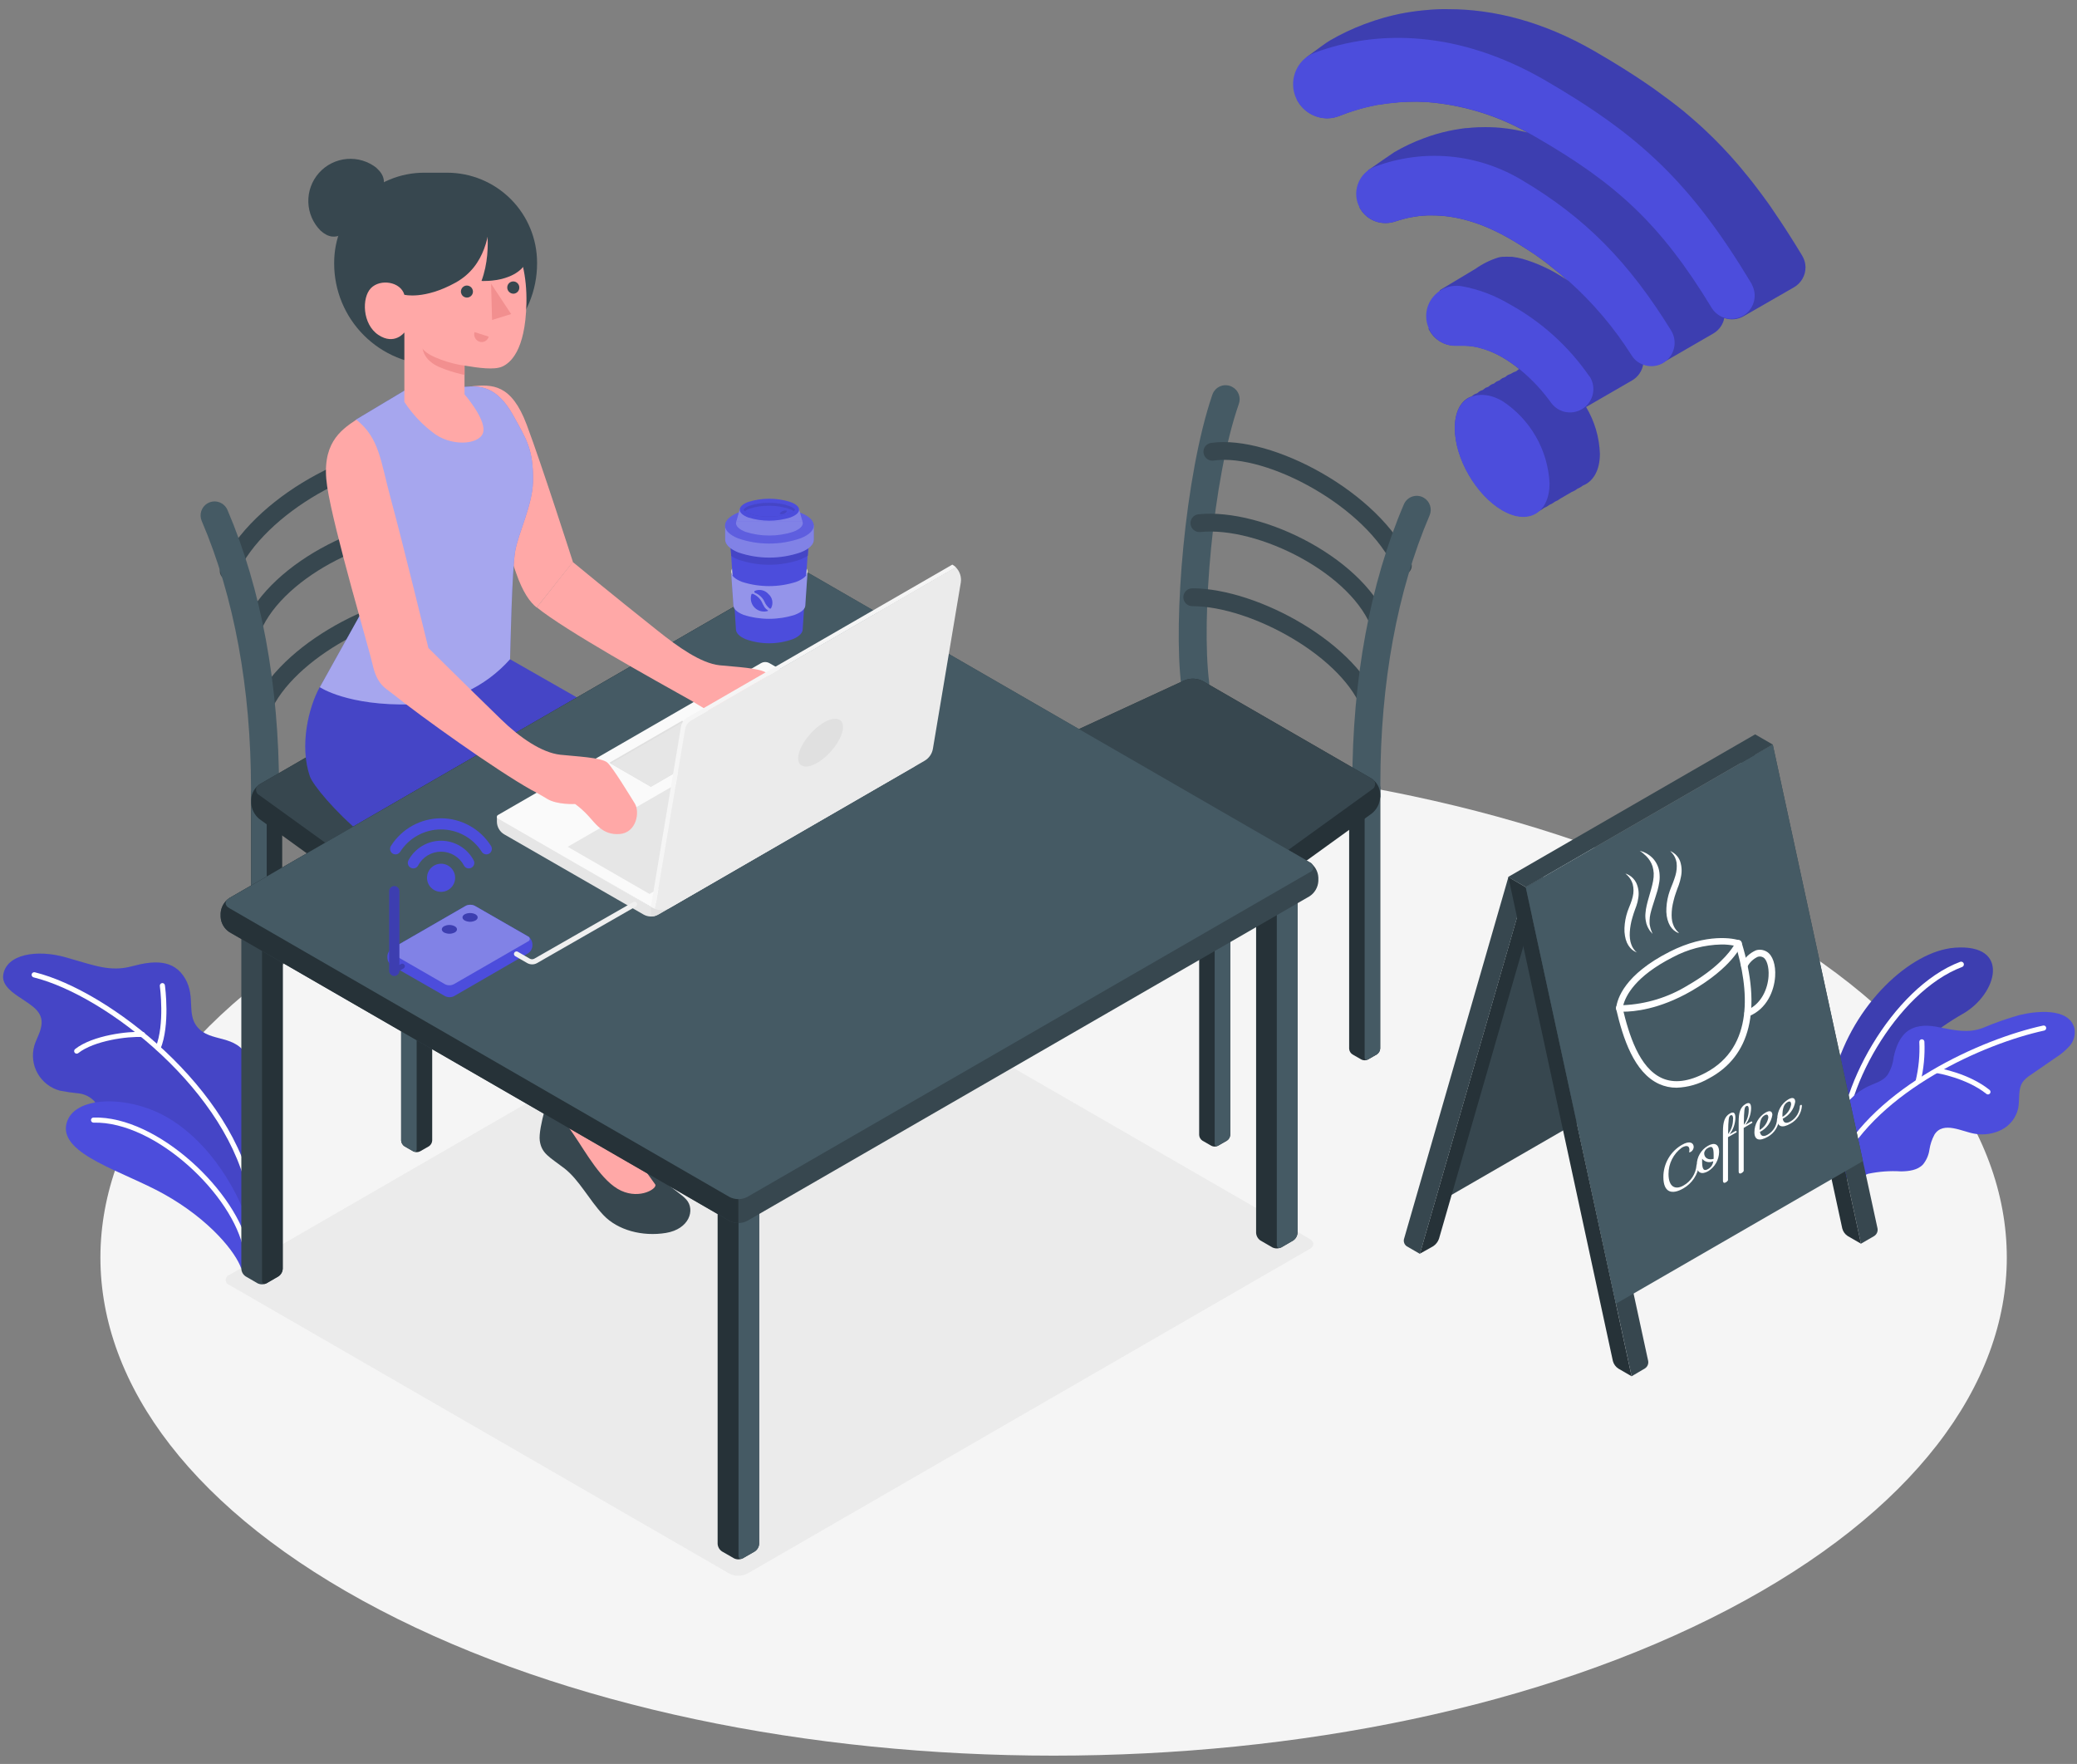 <svg width="179" height="152" viewBox="0 0 179 152" fill="none" xmlns="http://www.w3.org/2000/svg">
    <rect x="0" y="0" width="179" height="152" fill="#808080" stroke="none"/>
    <path d="M32.715 138.715C64.79 155.477 116.813 155.477 148.893 138.715C180.973 121.952 180.968 94.776 148.893 78.022C116.818 61.268 64.799 61.26 32.715 78.022C0.631 94.785 0.635 121.957 32.715 138.715Z"
          fill="#F5F5F5"/>
    <path d="M62.874 135.608L19.775 110.734C19.682 110.704 19.6 110.646 19.543 110.567C19.485 110.488 19.454 110.393 19.454 110.295C19.454 110.197 19.485 110.102 19.543 110.023C19.6 109.944 19.682 109.885 19.775 109.856L68.226 81.88C68.463 81.761 68.724 81.699 68.988 81.699C69.253 81.699 69.514 81.761 69.751 81.88L112.859 106.753C113.298 106.999 113.298 107.391 112.859 107.632L64.395 135.608C64.159 135.727 63.898 135.789 63.634 135.789C63.37 135.789 63.11 135.727 62.874 135.608Z"
          fill="#EBEBEB"/>
    <path d="M159.157 101.569L157.013 100.506C157.072 97.79 157.442 95.091 158.116 92.46C159.715 86.559 164.654 81.955 168.45 81.669C173.349 81.3 172.11 85.672 169.179 87.35C164.495 90.017 160.651 94.389 159.157 101.569Z"
          fill="#4C4DDC"/>
    <g opacity="0.2">
        <path d="M159.157 101.569L157.013 100.506C157.072 97.79 157.442 95.091 158.116 92.46C159.715 86.559 164.654 81.955 168.45 81.669C173.349 81.3 172.11 85.672 169.179 87.35C164.495 90.017 160.651 94.389 159.157 101.569Z"
              fill="black"/>
    </g>
    <path d="M158.814 99.583H158.841C158.872 99.58 158.902 99.571 158.929 99.557C158.957 99.542 158.981 99.522 159.001 99.498C159.021 99.474 159.035 99.446 159.044 99.416C159.053 99.386 159.055 99.355 159.052 99.324C158.546 94.293 163.419 85.461 169.1 83.326C169.129 83.315 169.156 83.299 169.179 83.277C169.201 83.256 169.219 83.231 169.232 83.203C169.245 83.174 169.252 83.144 169.252 83.113C169.253 83.082 169.248 83.051 169.237 83.022C169.215 82.964 169.171 82.916 169.114 82.89C169.057 82.863 168.992 82.861 168.933 82.882C163.081 85.079 158.059 94.183 158.581 99.372C158.588 99.43 158.615 99.483 158.658 99.522C158.701 99.56 158.756 99.582 158.814 99.583Z"
          fill="white"/>
    <path d="M157.86 100.826C157.825 100.101 157.86 99.047 157.86 98.787C157.887 97.875 158.101 96.978 158.489 96.151C159.001 95.052 159.874 94.162 160.962 93.629C161.556 93.348 162.232 93.19 162.645 92.667C162.953 92.194 163.143 91.655 163.199 91.094C163.388 90.215 163.753 89.261 164.517 88.774C165.282 88.286 166.275 88.334 167.153 88.528C168.441 88.778 169.64 89.059 170.91 88.567C171.925 88.137 172.965 87.772 174.025 87.473C175.344 87.144 178.327 86.757 178.784 88.633C178.83 88.892 178.819 89.157 178.75 89.411C178.682 89.665 178.558 89.9 178.389 90.101C178.043 90.495 177.642 90.837 177.198 91.116L175.001 92.632C174.745 92.789 174.517 92.99 174.329 93.225C173.889 93.862 174.083 94.745 173.929 95.514C173.84 95.904 173.667 96.269 173.423 96.586C173.178 96.902 172.868 97.162 172.514 97.346C171.799 97.711 170.985 97.835 170.194 97.698C169.135 97.535 167.474 96.568 166.718 97.768C166.496 98.178 166.347 98.624 166.279 99.086C166.212 99.549 166.02 99.984 165.725 100.347C165.26 100.839 164.513 100.932 163.832 100.94C162.882 100.881 161.929 100.95 160.998 101.147C160.62 101.257 160.352 101.705 160.119 101.995C159.543 101.67 158.84 101.34 157.86 100.826Z"
          fill="#4C4DDC"/>
    <path d="M158.497 100.506C158.463 100.505 158.428 100.498 158.396 100.484C158.345 100.457 158.305 100.412 158.287 100.356C158.269 100.301 158.274 100.241 158.3 100.189C161.617 93.642 170.752 89.538 176.082 88.374C176.11 88.368 176.139 88.367 176.167 88.372C176.195 88.377 176.222 88.387 176.247 88.403C176.271 88.418 176.292 88.439 176.308 88.463C176.324 88.486 176.335 88.513 176.341 88.541C176.347 88.569 176.348 88.599 176.343 88.627C176.338 88.656 176.328 88.683 176.312 88.708C176.297 88.732 176.277 88.753 176.253 88.77C176.229 88.787 176.202 88.799 176.174 88.805C170.928 89.947 161.942 93.976 158.691 100.387C158.672 100.422 158.645 100.452 158.611 100.473C158.577 100.494 158.537 100.505 158.497 100.506Z"
          fill="white"/>
    <path d="M171.328 94.31C171.278 94.309 171.23 94.293 171.192 94.262C169.487 92.895 166.956 92.478 166.93 92.473C166.901 92.469 166.874 92.458 166.849 92.443C166.824 92.427 166.803 92.407 166.786 92.384C166.77 92.36 166.758 92.333 166.751 92.305C166.745 92.276 166.744 92.247 166.749 92.219C166.754 92.19 166.764 92.163 166.779 92.138C166.794 92.114 166.813 92.093 166.837 92.076C166.86 92.059 166.886 92.047 166.914 92.04C166.943 92.034 166.972 92.033 167 92.038C167.11 92.038 169.671 92.478 171.464 93.919C171.509 93.955 171.538 94.008 171.545 94.066C171.552 94.123 171.535 94.181 171.499 94.227C171.479 94.252 171.452 94.273 171.423 94.287C171.393 94.302 171.361 94.31 171.328 94.31Z"
          fill="white"/>
    <path d="M165.304 93.392H165.238C165.183 93.374 165.137 93.334 165.111 93.282C165.084 93.231 165.08 93.17 165.098 93.115C165.359 92.028 165.464 90.91 165.41 89.793C165.405 89.735 165.424 89.677 165.462 89.633C165.499 89.588 165.554 89.561 165.612 89.556C165.67 89.551 165.728 89.57 165.772 89.608C165.817 89.646 165.844 89.7 165.849 89.758C165.904 90.931 165.792 92.106 165.515 93.247C165.5 93.29 165.471 93.327 165.433 93.353C165.395 93.379 165.35 93.393 165.304 93.392Z"
          fill="white"/>
    <path d="M8.557 95.883C8.497 95.534 8.359 95.204 8.153 94.917C7.787 94.517 7.286 94.266 6.746 94.214C6.211 94.163 5.679 94.085 5.152 93.981C4.753 93.873 4.379 93.687 4.053 93.434C3.726 93.182 3.453 92.867 3.248 92.507C3.044 92.148 2.913 91.752 2.862 91.342C2.812 90.932 2.843 90.516 2.955 90.118C3.1 89.609 3.394 89.139 3.513 88.629C3.882 87.284 2.845 86.722 1.891 86.076C1.228 85.637 0.134 84.965 0.279 84.011C0.538 82.231 3.157 81.783 5.666 82.495C8.175 83.207 9.506 83.769 11.378 83.264C13.249 82.759 14.972 82.649 15.952 84.319C16.931 85.988 15.952 87.552 17.208 88.713C18.465 89.873 20.723 89.077 21.549 91.608V106.675C21.549 106.587 21.11 106.292 21.053 106.235L19.708 105.023C19.269 104.649 18.676 104.302 18.39 103.823C17.986 103.16 17.784 102.373 17.366 101.705C16.899 100.901 16.222 100.238 15.407 99.789C13.807 98.968 11.892 99.108 10.244 98.309C9.65 98.04 9.167 97.574 8.878 96.991C8.736 96.632 8.629 96.262 8.557 95.883Z"
          fill="#4C4DDC"/>
    <path opacity="0.1"
          d="M8.557 95.883C8.497 95.534 8.359 95.204 8.153 94.917C7.787 94.517 7.286 94.266 6.746 94.214C6.211 94.163 5.679 94.085 5.152 93.981C4.753 93.873 4.379 93.687 4.053 93.434C3.726 93.182 3.453 92.867 3.248 92.507C3.044 92.148 2.913 91.752 2.862 91.342C2.812 90.932 2.843 90.516 2.955 90.118C3.1 89.609 3.394 89.139 3.513 88.629C3.882 87.284 2.845 86.722 1.891 86.076C1.228 85.637 0.134 84.965 0.279 84.011C0.538 82.231 3.157 81.783 5.666 82.495C8.175 83.207 9.506 83.769 11.378 83.264C13.249 82.759 14.972 82.649 15.952 84.319C16.931 85.988 15.952 87.552 17.208 88.713C18.465 89.873 20.723 89.077 21.549 91.608V106.675C21.549 106.587 21.11 106.292 21.053 106.235L19.708 105.023C19.269 104.649 18.676 104.302 18.39 103.823C17.986 103.16 17.784 102.373 17.366 101.705C16.899 100.901 16.222 100.238 15.407 99.789C13.807 98.968 11.892 99.108 10.244 98.309C9.65 98.04 9.167 97.574 8.878 96.991C8.736 96.632 8.629 96.262 8.557 95.883Z"
          fill="black"/>
    <path d="M21.633 103.397C21.582 103.398 21.532 103.38 21.492 103.347C21.453 103.314 21.426 103.268 21.418 103.217C19.827 94.156 9.216 85.786 2.898 84.222C2.869 84.215 2.842 84.203 2.818 84.185C2.794 84.168 2.773 84.146 2.758 84.12C2.742 84.095 2.732 84.067 2.727 84.038C2.723 84.008 2.724 83.978 2.731 83.95C2.738 83.921 2.75 83.894 2.768 83.87C2.785 83.846 2.807 83.825 2.832 83.81C2.858 83.794 2.886 83.784 2.915 83.779C2.944 83.775 2.974 83.776 3.003 83.783C9.431 85.373 20.227 93.888 21.849 103.116C21.854 103.144 21.854 103.173 21.848 103.201C21.843 103.23 21.831 103.257 21.815 103.28C21.798 103.304 21.777 103.324 21.753 103.34C21.729 103.355 21.701 103.366 21.673 103.37L21.633 103.397Z"
          fill="white"/>
    <path d="M6.61 90.795C6.577 90.794 6.544 90.787 6.513 90.772C6.483 90.758 6.456 90.737 6.435 90.711C6.399 90.665 6.383 90.606 6.39 90.547C6.398 90.489 6.428 90.436 6.474 90.399C7.99 89.204 11.07 88.848 12.305 88.927C12.334 88.929 12.363 88.937 12.389 88.95C12.415 88.962 12.439 88.981 12.458 89.003C12.477 89.025 12.492 89.05 12.501 89.078C12.51 89.106 12.514 89.135 12.511 89.165C12.51 89.194 12.502 89.222 12.49 89.247C12.477 89.273 12.459 89.296 12.438 89.315C12.416 89.334 12.39 89.348 12.363 89.357C12.336 89.366 12.307 89.369 12.278 89.367C11.022 89.283 8.104 89.674 6.747 90.747C6.707 90.777 6.66 90.794 6.61 90.795Z"
          fill="white"/>
    <path d="M13.623 90.522C13.595 90.529 13.566 90.529 13.539 90.522C13.512 90.512 13.488 90.496 13.467 90.476C13.446 90.456 13.43 90.432 13.418 90.405C13.407 90.379 13.401 90.35 13.4 90.321C13.4 90.292 13.405 90.264 13.416 90.237C14.22 88.29 13.781 84.999 13.776 84.964C13.769 84.906 13.784 84.847 13.82 84.8C13.855 84.754 13.907 84.722 13.965 84.714C14.023 84.706 14.081 84.722 14.127 84.757C14.174 84.793 14.204 84.845 14.211 84.903C14.233 85.043 14.673 88.343 13.825 90.399C13.807 90.437 13.778 90.469 13.742 90.491C13.706 90.513 13.665 90.524 13.623 90.522Z"
          fill="white"/>
    <path d="M20.798 109.333C20.359 107.975 18.122 105.119 14.106 102.883C10.617 100.941 5.231 99.495 5.705 96.933C6.18 94.372 11.136 94.297 14.563 96.375C18.865 98.963 21.281 104.254 21.567 106.341L20.798 109.333Z"
          fill="#4C4DDC"/>
    <path d="M21.216 107.927C21.165 107.928 21.115 107.911 21.076 107.878C21.037 107.846 21.01 107.801 21 107.751C20.122 103.023 13.412 96.6 8.061 96.74C8.002 96.74 7.946 96.717 7.905 96.676C7.864 96.635 7.841 96.579 7.841 96.52C7.841 96.462 7.864 96.406 7.905 96.365C7.946 96.324 8.002 96.301 8.061 96.301C13.61 96.138 20.521 102.786 21.444 107.668C21.455 107.725 21.442 107.785 21.409 107.833C21.376 107.882 21.326 107.915 21.268 107.927H21.216Z"
          fill="white"/>
    <path d="M155.602 23.028C155.602 23.38 155.51 23.725 155.334 24.029C155.158 24.333 154.905 24.585 154.6 24.76L150.263 27.251C150.014 27.395 149.736 27.483 149.45 27.509C149.163 27.536 148.874 27.5 148.602 27.405C148.55 27.677 148.441 27.935 148.282 28.162C148.123 28.39 147.918 28.581 147.68 28.723L147.522 28.815L143.325 31.241L143.207 31.306C142.96 31.426 142.692 31.494 142.419 31.507C142.146 31.52 141.873 31.477 141.616 31.381C141.57 31.673 141.458 31.951 141.29 32.194C141.122 32.438 140.902 32.64 140.645 32.787L136.691 35.072C137.422 36.293 137.832 37.679 137.881 39.101C137.881 40.538 137.306 41.487 136.418 41.839C136.273 41.953 136.111 42.047 135.939 42.115C135.794 42.233 135.631 42.326 135.456 42.392C135.136 42.579 134.815 42.765 134.494 42.95C134.346 43.064 134.183 43.157 134.01 43.227C133.865 43.342 133.704 43.435 133.531 43.504C133.384 43.618 133.221 43.711 133.048 43.781C132.904 43.898 132.742 43.991 132.569 44.057C131.818 44.651 130.715 44.673 129.467 43.952C127.213 42.634 125.381 39.483 125.381 36.869C125.381 35.551 125.847 34.637 126.589 34.255C126.669 34.217 126.751 34.185 126.835 34.158C126.909 34.092 126.989 34.032 127.072 33.978C127.151 33.941 127.232 33.909 127.314 33.881C127.387 33.814 127.467 33.753 127.551 33.701C127.63 33.662 127.713 33.629 127.797 33.605C127.872 33.537 127.951 33.475 128.035 33.42C128.113 33.385 128.194 33.354 128.276 33.328C128.35 33.26 128.43 33.198 128.514 33.143C128.593 33.105 128.675 33.074 128.76 33.051C128.833 32.982 128.912 32.92 128.997 32.866C129.076 32.83 129.156 32.797 129.239 32.77C129.313 32.703 129.392 32.643 129.476 32.59C129.556 32.552 129.638 32.52 129.722 32.493C129.796 32.427 129.875 32.366 129.959 32.313C130.038 32.276 130.119 32.244 130.201 32.216C130.275 32.167 130.353 32.123 130.434 32.084C130.514 32.047 130.596 32.015 130.68 31.988C130.753 31.92 130.832 31.86 130.917 31.807C130.806 31.703 130.689 31.607 130.566 31.517L130.205 31.258L129.849 31.021C129.722 30.937 129.595 30.858 129.463 30.784C129.042 30.541 128.601 30.335 128.145 30.169C128.004 30.116 127.863 30.067 127.705 30.028C127.196 29.869 126.666 29.786 126.132 29.782H125.882H125.697C125.603 29.782 125.511 29.782 125.42 29.782C124.976 29.787 124.538 29.673 124.152 29.453C123.766 29.233 123.446 28.914 123.223 28.529L123.118 28.349C123.118 28.349 124.085 25.019 124.093 25.006L127.169 23.16C127.777 22.73 128.448 22.4 129.16 22.18C129.28 22.154 129.402 22.137 129.524 22.128H129.625C129.782 22.117 129.939 22.117 130.095 22.128H130.262H130.306C130.615 22.165 130.921 22.225 131.22 22.308C132.35 22.639 133.43 23.119 134.432 23.736C134.669 23.872 134.872 24.013 135.113 24.175C134.731 23.828 134.34 23.503 133.94 23.191C133.76 23.046 133.58 22.905 133.395 22.752C133.37 22.726 133.342 22.704 133.312 22.686C133.154 22.563 132.991 22.444 132.824 22.325C132.53 22.114 132.231 21.886 131.923 21.701L131.519 21.438C131.313 21.302 131.08 21.17 130.891 21.042C130.702 20.915 130.368 20.726 130.104 20.572C127.657 19.162 125.438 18.564 123.43 18.564H123.012L122.542 18.595C122.424 18.595 122.309 18.595 122.191 18.634L121.945 18.67L121.725 18.705L121.396 18.766L121.013 18.859C120.877 18.894 120.741 18.929 120.605 18.973C120.468 19.017 120.376 19.043 120.266 19.078C119.992 19.173 119.704 19.222 119.414 19.223C118.97 19.227 118.532 19.114 118.146 18.894C117.761 18.674 117.44 18.355 117.217 17.971L117.169 17.888L117.92 14.671C117.92 14.671 117.92 14.671 117.973 14.627C118.32 14.381 120.033 13.191 120.17 13.111C120.976 12.639 121.823 12.239 122.701 11.916C123.061 11.779 123.43 11.656 123.808 11.547L124.309 11.411C124.476 11.371 124.643 11.328 124.814 11.292C125.157 11.218 125.499 11.156 125.851 11.103L126.29 11.042H126.391L126.919 10.994C126.924 10.992 126.929 10.991 126.934 10.991C126.939 10.991 126.945 10.992 126.949 10.994L127.437 10.963C127.482 10.958 127.528 10.958 127.573 10.963C128.168 10.945 128.764 10.963 129.357 11.016C130.13 11.091 130.895 11.228 131.646 11.424C128.99 9.935 126.043 9.039 123.008 8.797C121.916 8.727 120.82 8.759 119.735 8.893C119.462 8.924 119.185 8.964 118.917 9.012H118.834C118.667 9.038 118.509 9.069 118.346 9.109C118.069 9.166 117.797 9.227 117.525 9.298C117.252 9.368 116.988 9.447 116.725 9.53C116.532 9.586 116.343 9.648 116.158 9.715C115.916 9.798 115.675 9.891 115.442 9.983C115.107 10.119 114.749 10.189 114.387 10.19C113.871 10.187 113.365 10.048 112.92 9.788C112.474 9.528 112.104 9.156 111.848 8.709L111.786 8.603C111.821 8.436 112.625 4.895 112.625 4.895H112.647L112.704 4.851L112.744 4.82C113.148 4.521 114.458 3.559 114.594 3.502C115.548 2.946 116.548 2.471 117.582 2.083C118.168 1.863 118.753 1.67 119.339 1.503L119.976 1.34L120.64 1.191C121.321 1.055 122.009 0.954 122.701 0.888C122.933 0.861 123.166 0.844 123.404 0.826C123.641 0.809 123.878 0.8 124.115 0.791C124.353 0.782 124.594 0.791 124.836 0.791C128.72 0.791 132.982 1.85 137.389 4.394C139.107 5.387 140.654 6.349 142.077 7.329C142.253 7.448 142.425 7.566 142.592 7.689C143.031 8.006 143.47 8.331 143.91 8.656L144.485 9.095C144.925 9.429 145.325 9.768 145.729 10.119C145.891 10.255 146.045 10.392 146.203 10.532L146.441 10.743L146.942 11.204C147.943 12.143 148.892 13.136 149.784 14.179L150.127 14.588C150.303 14.794 150.474 15.027 150.646 15.22C150.914 15.55 151.182 15.893 151.445 16.244L151.907 16.859C152.232 17.299 152.557 17.738 152.882 18.239C153.04 18.472 153.203 18.705 153.361 18.947C153.519 19.188 153.682 19.43 153.844 19.68C154.007 19.931 154.169 20.181 154.328 20.436C154.653 20.95 154.982 21.477 155.312 22.027C155.496 22.329 155.596 22.675 155.602 23.028Z"
          fill="#4C4DDC"/>
    <g opacity="0.2">
        <path d="M155.602 23.028C155.602 23.38 155.51 23.725 155.334 24.029C155.158 24.333 154.905 24.585 154.6 24.76L150.263 27.251C150.014 27.395 149.736 27.483 149.45 27.509C149.163 27.536 148.874 27.5 148.602 27.405C148.55 27.677 148.441 27.935 148.282 28.162C148.123 28.39 147.918 28.581 147.68 28.723L147.522 28.815L143.325 31.241L143.207 31.306C142.96 31.426 142.692 31.494 142.419 31.507C142.146 31.52 141.873 31.477 141.616 31.381C141.57 31.673 141.458 31.951 141.29 32.194C141.122 32.438 140.902 32.64 140.645 32.787L136.691 35.072C137.422 36.293 137.832 37.679 137.881 39.101C137.881 40.538 137.306 41.487 136.418 41.839C136.273 41.953 136.111 42.047 135.939 42.115C135.794 42.233 135.631 42.326 135.456 42.392C135.136 42.579 134.815 42.765 134.494 42.95C134.346 43.064 134.183 43.157 134.01 43.227C133.865 43.342 133.704 43.435 133.531 43.504C133.384 43.618 133.221 43.711 133.048 43.781C132.904 43.898 132.742 43.991 132.569 44.057C131.818 44.651 130.715 44.673 129.467 43.952C127.213 42.634 125.381 39.483 125.381 36.869C125.381 35.551 125.847 34.637 126.589 34.255C126.669 34.217 126.751 34.185 126.835 34.158C126.909 34.092 126.989 34.032 127.072 33.978C127.151 33.941 127.232 33.909 127.314 33.881C127.387 33.814 127.467 33.753 127.551 33.701C127.63 33.662 127.713 33.629 127.797 33.605C127.872 33.537 127.951 33.475 128.035 33.42C128.113 33.385 128.194 33.354 128.276 33.328C128.35 33.26 128.43 33.198 128.514 33.143C128.593 33.105 128.675 33.074 128.76 33.051C128.833 32.982 128.912 32.92 128.997 32.866C129.076 32.83 129.156 32.797 129.239 32.77C129.313 32.703 129.392 32.643 129.476 32.59C129.556 32.552 129.638 32.52 129.722 32.493C129.796 32.427 129.875 32.366 129.959 32.313C130.038 32.276 130.119 32.244 130.201 32.216C130.275 32.167 130.353 32.123 130.434 32.084C130.514 32.047 130.596 32.015 130.68 31.988C130.753 31.92 130.832 31.86 130.917 31.807C130.806 31.703 130.689 31.607 130.566 31.517L130.205 31.258L129.849 31.021C129.722 30.937 129.595 30.858 129.463 30.784C129.042 30.541 128.601 30.335 128.145 30.169C128.004 30.116 127.863 30.067 127.705 30.028C127.196 29.869 126.666 29.786 126.132 29.782H125.882H125.697C125.603 29.782 125.511 29.782 125.42 29.782C124.976 29.787 124.538 29.673 124.152 29.453C123.766 29.233 123.446 28.914 123.223 28.529L123.118 28.349C123.118 28.349 124.085 25.019 124.093 25.006L127.169 23.16C127.777 22.73 128.448 22.4 129.16 22.18C129.28 22.154 129.402 22.137 129.524 22.128H129.625C129.782 22.117 129.939 22.117 130.095 22.128H130.262H130.306C130.615 22.165 130.921 22.225 131.22 22.308C132.35 22.639 133.43 23.119 134.432 23.736C134.669 23.872 134.872 24.013 135.113 24.175C134.731 23.828 134.34 23.503 133.94 23.191C133.76 23.046 133.58 22.905 133.395 22.752C133.37 22.726 133.342 22.704 133.312 22.686C133.154 22.563 132.991 22.444 132.824 22.325C132.53 22.114 132.231 21.886 131.923 21.701L131.519 21.438C131.313 21.302 131.08 21.17 130.891 21.042C130.702 20.915 130.368 20.726 130.104 20.572C127.657 19.162 125.438 18.564 123.43 18.564H123.012L122.542 18.595C122.424 18.595 122.309 18.595 122.191 18.634L121.945 18.67L121.725 18.705L121.396 18.766L121.013 18.859C120.877 18.894 120.741 18.929 120.605 18.973C120.468 19.017 120.376 19.043 120.266 19.078C119.992 19.173 119.704 19.222 119.414 19.223C118.97 19.227 118.532 19.114 118.146 18.894C117.761 18.674 117.44 18.355 117.217 17.971L117.169 17.888L117.92 14.671C117.92 14.671 117.92 14.671 117.973 14.627C118.32 14.381 120.033 13.191 120.17 13.111C120.976 12.639 121.823 12.239 122.701 11.916C123.061 11.779 123.43 11.656 123.808 11.547L124.309 11.411C124.476 11.371 124.643 11.328 124.814 11.292C125.157 11.218 125.499 11.156 125.851 11.103L126.29 11.042H126.391L126.919 10.994C126.924 10.992 126.929 10.991 126.934 10.991C126.939 10.991 126.945 10.992 126.949 10.994L127.437 10.963C127.482 10.958 127.528 10.958 127.573 10.963C128.168 10.945 128.764 10.963 129.357 11.016C130.13 11.091 130.895 11.228 131.646 11.424C128.99 9.935 126.043 9.039 123.008 8.797C121.916 8.727 120.82 8.759 119.735 8.893C119.462 8.924 119.185 8.964 118.917 9.012H118.834C118.667 9.038 118.509 9.069 118.346 9.109C118.069 9.166 117.797 9.227 117.525 9.298C117.252 9.368 116.988 9.447 116.725 9.53C116.532 9.586 116.343 9.648 116.158 9.715C115.916 9.798 115.675 9.891 115.442 9.983C115.107 10.119 114.749 10.189 114.387 10.19C113.871 10.187 113.365 10.048 112.92 9.788C112.474 9.528 112.104 9.156 111.848 8.709L111.786 8.603C111.821 8.436 112.625 4.895 112.625 4.895H112.647L112.704 4.851L112.744 4.82C113.148 4.521 114.458 3.559 114.594 3.502C115.548 2.946 116.548 2.471 117.582 2.083C118.168 1.863 118.753 1.67 119.339 1.503L119.976 1.34L120.64 1.191C121.321 1.055 122.009 0.954 122.701 0.888C122.933 0.861 123.166 0.844 123.404 0.826C123.641 0.809 123.878 0.8 124.115 0.791C124.353 0.782 124.594 0.791 124.836 0.791C128.72 0.791 132.982 1.85 137.389 4.394C139.107 5.387 140.654 6.349 142.077 7.329C142.253 7.448 142.425 7.566 142.592 7.689C143.031 8.006 143.47 8.331 143.91 8.656L144.485 9.095C144.925 9.429 145.325 9.768 145.729 10.119C145.891 10.255 146.045 10.392 146.203 10.532L146.441 10.743L146.942 11.204C147.943 12.143 148.892 13.136 149.784 14.179L150.127 14.588C150.303 14.794 150.474 15.027 150.646 15.22C150.914 15.55 151.182 15.893 151.445 16.244L151.907 16.859C152.232 17.299 152.557 17.738 152.882 18.239C153.04 18.472 153.203 18.705 153.361 18.947C153.519 19.188 153.682 19.43 153.844 19.68C154.007 19.931 154.169 20.181 154.328 20.436C154.653 20.95 154.982 21.477 155.312 22.027C155.496 22.329 155.596 22.675 155.602 23.028Z"
              fill="black"/>
    </g>
    <path d="M133.544 41.632C133.544 44.224 131.716 45.292 129.462 43.983C127.208 42.673 125.376 39.519 125.376 36.904C125.376 35.586 125.842 34.672 126.584 34.29C127.327 33.907 128.342 33.907 129.462 34.549C130.654 35.324 131.644 36.369 132.354 37.6C133.063 38.831 133.471 40.213 133.544 41.632Z"
          fill="#4C4DDC"/>
    <path d="M136.954 32.401C135.182 29.836 132.836 27.719 130.104 26.218C128.834 25.457 127.438 24.93 125.982 24.663C125.563 24.589 125.132 24.619 124.727 24.75C124.322 24.881 123.955 25.109 123.658 25.415L123.632 25.445C123.266 25.825 123.026 26.307 122.943 26.826C122.859 27.346 122.937 27.88 123.166 28.354C123.196 28.422 123.23 28.488 123.267 28.552C123.489 28.937 123.81 29.255 124.196 29.475C124.582 29.695 125.019 29.809 125.464 29.804C125.555 29.804 125.647 29.804 125.741 29.804H125.925H126.176C126.709 29.808 127.239 29.891 127.749 30.05C127.889 30.09 128.03 30.138 128.188 30.191C128.644 30.357 129.085 30.563 129.506 30.806C129.638 30.88 129.765 30.959 129.893 31.043C130.02 31.127 130.135 31.197 130.249 31.28C130.363 31.364 130.49 31.447 130.609 31.54C130.728 31.632 130.851 31.724 130.969 31.821C132.012 32.677 132.937 33.667 133.72 34.765C134.039 35.173 134.503 35.444 135.015 35.519C135.528 35.594 136.05 35.468 136.473 35.168C136.895 34.868 137.186 34.416 137.284 33.907C137.381 33.398 137.279 32.871 136.998 32.436L136.954 32.401Z"
          fill="#4C4DDC"/>
    <path d="M144.011 28.464C140.373 22.585 136.647 18.758 131.119 15.493C129.237 14.37 127.126 13.684 124.944 13.487C122.761 13.29 120.561 13.587 118.509 14.355C118.321 14.422 118.142 14.512 117.977 14.623L117.924 14.667C117.431 15.021 117.083 15.543 116.945 16.134C116.807 16.726 116.888 17.347 117.173 17.883L117.221 17.967C117.444 18.351 117.765 18.669 118.151 18.889C118.537 19.109 118.974 19.223 119.418 19.219C119.708 19.218 119.996 19.169 120.271 19.074C120.38 19.039 120.495 18.999 120.609 18.968C120.723 18.938 120.881 18.89 121.018 18.854L121.4 18.762L121.729 18.701L121.949 18.665L122.195 18.63C122.314 18.63 122.428 18.599 122.547 18.591L123.017 18.56H123.434C125.442 18.56 127.661 19.157 130.109 20.568L130.895 21.038C131.106 21.166 131.334 21.297 131.523 21.433L131.928 21.697C132.235 21.899 132.534 22.11 132.828 22.321C132.995 22.44 133.158 22.558 133.316 22.681C133.347 22.7 133.375 22.722 133.4 22.747C133.584 22.879 133.764 23.02 133.944 23.187C134.344 23.499 134.735 23.824 135.118 24.171C135.118 24.171 135.118 24.171 135.139 24.171C137.265 26.062 139.114 28.242 140.632 30.648C140.864 31.008 141.208 31.281 141.612 31.425C141.868 31.521 142.141 31.564 142.415 31.551C142.688 31.538 142.956 31.47 143.202 31.351L143.321 31.285C143.554 31.148 143.758 30.967 143.92 30.751C144.082 30.534 144.199 30.288 144.263 30.026C144.328 29.763 144.339 29.491 144.297 29.224C144.254 28.957 144.158 28.701 144.015 28.473L144.011 28.464Z"
          fill="#4C4DDC"/>
    <path d="M150.984 24.5C145.711 15.713 141.317 11.639 133.057 6.859C125.724 2.645 118.79 2.513 113.342 4.526C113.128 4.607 112.923 4.71 112.731 4.833L112.691 4.864L112.634 4.908H112.612C112.057 5.327 111.668 5.928 111.514 6.606C111.36 7.285 111.452 7.995 111.773 8.612C111.773 8.652 111.813 8.682 111.834 8.722C112.091 9.169 112.461 9.542 112.907 9.801C113.352 10.061 113.858 10.2 114.374 10.203C114.736 10.203 115.094 10.133 115.429 9.996C115.662 9.904 115.903 9.812 116.145 9.728C116.387 9.645 116.518 9.601 116.712 9.544C116.975 9.46 117.239 9.381 117.511 9.311C117.784 9.24 118.056 9.179 118.333 9.122C118.496 9.082 118.654 9.052 118.821 9.025H118.904C119.172 8.977 119.449 8.937 119.721 8.907C120.811 8.765 121.912 8.728 123.008 8.797C126.06 9.029 129.024 9.929 131.69 11.433L132.345 11.802C139.287 15.809 143.114 19.272 147.548 26.583C147.834 27.014 148.274 27.317 148.778 27.43C149.283 27.544 149.811 27.458 150.253 27.191C150.695 26.924 151.017 26.496 151.152 25.997C151.286 25.498 151.223 24.967 150.975 24.514L150.984 24.5Z"
          fill="#4C4DDC"/>
    <path d="M124.059 103.564L137.574 95.76L131.493 76.449L124.059 103.564Z" fill="#37474F"/>
    <path d="M123.514 107.391C123.746 107.238 123.922 107.012 124.014 106.749L133.013 75.553L131.493 76.431L122.371 108.032L123.514 107.391Z"
          fill="#263238"/>
    <path d="M121.233 107.391L122.371 108.05L131.493 76.462L129.995 75.584L120.996 106.78C120.97 106.894 120.979 107.013 121.021 107.122C121.063 107.231 121.137 107.324 121.233 107.391Z"
          fill="#37474F"/>
    <path d="M161.81 105.862C161.831 105.987 161.815 106.115 161.763 106.231C161.712 106.346 161.627 106.444 161.52 106.512L160.382 107.171L151.261 65.038L152.781 64.16L160.549 100.053L161.81 105.862Z"
          fill="#37474F"/>
    <path d="M159.241 106.512C159.008 106.362 158.84 106.13 158.771 105.862L149.741 64.16L151.261 65.038L160.383 107.171L159.241 106.512Z"
          fill="#263238"/>
    <path d="M131.493 76.462L140.615 118.595L139.477 117.936C139.245 117.787 139.076 117.557 139.003 117.29L129.995 75.584L131.493 76.462Z"
          fill="#263238"/>
    <path d="M141.757 117.923C141.864 117.856 141.948 117.759 141.999 117.644C142.05 117.529 142.065 117.401 142.043 117.277L133.013 75.584L131.493 76.462L140.615 118.595L141.757 117.923Z"
          fill="#37474F"/>
    <path d="M151.261 63.281L152.781 64.159L131.493 76.449L129.973 75.57L151.261 63.281Z" fill="#37474F"/>
    <path d="M152.781 64.16L131.493 76.449L139.266 112.343L160.55 100.053L152.781 64.16Z" fill="#455A64"/>
    <path d="M139.907 87.179C139.683 87.179 139.556 87.179 139.529 87.179C139.492 87.175 139.456 87.163 139.424 87.145C139.392 87.127 139.363 87.103 139.34 87.073C139.295 87.015 139.275 86.941 139.283 86.867C139.371 86.063 140.004 83.984 143.905 82.007C147.082 80.395 149.477 80.847 149.947 81.058C150.013 81.088 150.065 81.142 150.092 81.209C150.119 81.276 150.119 81.351 150.092 81.418C150.061 81.498 149.27 83.374 145.751 85.404C142.965 87.007 140.755 87.179 139.907 87.179ZM148.348 81.388C146.883 81.421 145.447 81.798 144.156 82.491C140.913 84.138 140.1 85.83 139.898 86.617C141.871 86.53 143.789 85.94 145.47 84.903C148.027 83.431 149.064 82.06 149.424 81.484C149.07 81.416 148.709 81.383 148.348 81.388Z"
          fill="white"/>
    <path d="M144.495 93.73C143.975 93.734 143.461 93.624 142.988 93.41C140.822 92.425 139.868 89.455 139.284 86.951C139.271 86.913 139.266 86.874 139.27 86.835C139.273 86.796 139.285 86.758 139.304 86.723C139.323 86.689 139.349 86.659 139.38 86.635C139.411 86.611 139.447 86.594 139.486 86.585C139.524 86.576 139.564 86.576 139.602 86.583C139.641 86.59 139.678 86.606 139.71 86.628C139.742 86.651 139.77 86.68 139.79 86.713C139.81 86.747 139.824 86.784 139.829 86.823C140.387 89.187 141.274 92.017 143.221 92.9C144.266 93.374 145.536 93.216 146.999 92.439C151.213 90.202 150.717 85.193 149.561 81.384C149.546 81.347 149.54 81.309 149.541 81.269C149.542 81.231 149.551 81.192 149.568 81.157C149.585 81.122 149.609 81.09 149.639 81.065C149.668 81.04 149.703 81.02 149.74 81.009C149.778 80.998 149.817 80.994 149.856 80.999C149.894 81.004 149.932 81.016 149.965 81.037C149.999 81.056 150.028 81.083 150.051 81.115C150.073 81.147 150.089 81.183 150.097 81.221C151.855 86.973 150.866 91.024 147.263 92.935C146.419 93.422 145.469 93.695 144.495 93.73Z"
          fill="white"/>
    <path d="M150.615 87.609C150.56 87.609 150.505 87.592 150.459 87.561C150.413 87.53 150.377 87.485 150.356 87.434C150.342 87.4 150.335 87.363 150.335 87.326C150.335 87.29 150.342 87.253 150.356 87.219C150.371 87.185 150.392 87.154 150.418 87.129C150.444 87.103 150.476 87.082 150.51 87.069C151.806 86.537 152.347 85.202 152.417 84.129C152.474 83.273 152.232 82.666 151.978 82.513C151.906 82.468 151.826 82.439 151.743 82.428C151.66 82.416 151.575 82.423 151.494 82.447C151.099 82.627 150.776 82.937 150.58 83.325C150.546 83.392 150.487 83.442 150.415 83.465C150.344 83.487 150.267 83.481 150.2 83.446C150.134 83.412 150.084 83.353 150.061 83.281C150.038 83.21 150.045 83.133 150.079 83.066C150.351 82.541 150.794 82.125 151.336 81.889C151.49 81.843 151.651 81.83 151.81 81.85C151.969 81.871 152.122 81.924 152.259 82.007C152.768 82.302 153.054 83.145 152.984 84.151C152.9 85.391 152.268 86.942 150.73 87.57C150.695 87.591 150.656 87.604 150.615 87.609Z"
          fill="white"/>
    <path d="M141.093 82.082L141.014 82.047C140.937 82.019 140.863 81.982 140.794 81.937L140.645 81.827L140.496 81.678C140.382 81.545 140.287 81.397 140.214 81.238C140.132 81.049 140.074 80.85 140.043 80.645C140.004 80.423 139.989 80.198 139.999 79.973C140.019 79.487 140.107 79.006 140.263 78.545C140.342 78.308 140.439 78.106 140.522 77.877C140.599 77.681 140.662 77.48 140.711 77.275C140.802 76.919 140.802 76.546 140.711 76.19C140.634 75.931 140.499 75.694 140.315 75.496C140.262 75.436 140.205 75.381 140.144 75.329L140.083 75.272C140.187 75.308 140.289 75.354 140.386 75.408C140.654 75.561 140.871 75.79 141.01 76.067C141.201 76.469 141.265 76.919 141.194 77.359C141.163 77.601 141.106 77.84 141.023 78.07C140.944 78.294 140.856 78.51 140.79 78.721C140.724 78.932 140.654 79.16 140.601 79.371C140.551 79.581 140.513 79.794 140.487 80.008C140.463 80.206 140.451 80.406 140.452 80.606C140.458 80.783 140.478 80.959 140.513 81.133C140.55 81.284 140.601 81.431 140.667 81.572C140.721 81.677 140.786 81.775 140.86 81.867C140.909 81.93 140.965 81.987 141.027 82.038L141.093 82.082Z"
          fill="white"/>
    <path d="M142.425 80.478L142.363 80.408C142.304 80.347 142.248 80.282 142.196 80.215C142.119 80.102 142.049 79.983 141.99 79.859C141.913 79.695 141.861 79.52 141.836 79.34C141.798 79.129 141.789 78.913 141.81 78.699C141.827 78.465 141.864 78.233 141.919 78.005C142.025 77.534 142.187 77.064 142.306 76.599C142.368 76.366 142.433 76.124 142.469 75.904C142.509 75.689 142.527 75.469 142.521 75.25C142.509 75.049 142.475 74.85 142.42 74.656C142.312 74.325 142.127 74.024 141.88 73.778C141.789 73.686 141.694 73.6 141.594 73.519C141.506 73.447 141.413 73.381 141.317 73.321C141.431 73.345 141.543 73.378 141.651 73.422C141.945 73.543 142.211 73.722 142.433 73.949C142.755 74.292 142.959 74.73 143.013 75.197C143.027 75.327 143.035 75.457 143.035 75.588C143.035 75.719 143.025 75.85 143.005 75.979C142.966 76.234 142.913 76.486 142.846 76.735C142.706 77.227 142.534 77.697 142.407 78.128C142.341 78.343 142.275 78.567 142.236 78.747C142.194 78.93 142.171 79.117 142.165 79.305C142.159 79.389 142.159 79.472 142.165 79.556C142.166 79.633 142.177 79.71 142.196 79.784C142.219 79.908 142.252 80.03 142.293 80.149C142.372 80.36 142.425 80.478 142.425 80.478Z"
          fill="white"/>
    <path d="M144.696 80.417L144.617 80.382C144.537 80.354 144.461 80.314 144.393 80.263C144.278 80.19 144.174 80.099 144.086 79.995L143.936 79.793C143.892 79.714 143.853 79.63 143.809 79.538C143.729 79.343 143.673 79.14 143.642 78.932C143.605 78.696 143.596 78.457 143.615 78.22C143.642 77.724 143.74 77.234 143.905 76.766C143.989 76.524 144.09 76.3 144.173 76.085C144.257 75.869 144.332 75.645 144.389 75.456C144.499 75.091 144.534 74.706 144.49 74.327C144.465 74.175 144.419 74.027 144.354 73.888C144.302 73.776 144.237 73.671 144.16 73.576C144.111 73.51 144.057 73.448 143.998 73.391L143.941 73.33C144.044 73.376 144.142 73.432 144.235 73.497C144.347 73.572 144.448 73.664 144.534 73.769C144.65 73.907 144.741 74.065 144.802 74.235C144.94 74.66 144.963 75.115 144.868 75.553C144.825 75.795 144.762 76.033 144.679 76.265C144.595 76.498 144.503 76.704 144.433 76.937C144.354 77.154 144.288 77.376 144.235 77.6C144.179 77.815 144.135 78.032 144.103 78.251C144.078 78.455 144.064 78.66 144.064 78.866C144.064 79.049 144.082 79.231 144.116 79.411C144.154 79.562 144.205 79.709 144.27 79.85C144.324 79.958 144.391 80.06 144.468 80.153C144.518 80.217 144.574 80.276 144.635 80.329L144.696 80.417Z"
          fill="white"/>
    <path d="M146.305 100.304C146.367 100.268 146.433 100.304 146.433 100.383C146.377 100.801 146.225 101.2 145.991 101.55C145.756 101.901 145.444 102.193 145.079 102.404C144.078 102.984 143.353 102.755 143.353 101.424C143.351 100.859 143.501 100.303 143.785 99.814C144.069 99.326 144.478 98.921 144.969 98.643C145.642 98.256 145.967 98.493 145.967 98.845C145.962 98.924 145.939 99.002 145.899 99.072C145.86 99.141 145.805 99.2 145.738 99.245C145.602 99.324 145.567 99.284 145.567 99.284C145.587 99.22 145.598 99.153 145.598 99.086C145.598 98.748 145.378 98.647 144.943 98.893C144.585 99.154 144.295 99.497 144.095 99.893C143.896 100.289 143.793 100.726 143.796 101.169C143.796 102.298 144.398 102.553 145.079 102.162C145.399 101.986 145.669 101.733 145.866 101.426C146.063 101.119 146.181 100.768 146.209 100.405C146.231 100.363 146.265 100.328 146.305 100.304Z"
          fill="white"/>
    <path d="M147.215 100.923C146.687 101.231 146.23 101.112 146.23 100.387C146.232 100.052 146.322 99.724 146.491 99.435C146.66 99.145 146.902 98.906 147.193 98.739C147.729 98.427 148.155 98.555 148.155 99.275C148.148 99.607 148.058 99.931 147.894 100.219C147.73 100.506 147.496 100.748 147.215 100.923ZM147.215 100.734C147.336 100.665 147.439 100.568 147.516 100.451C147.592 100.334 147.64 100.201 147.654 100.062C147.493 100.142 147.31 100.164 147.135 100.125C146.96 100.086 146.803 99.987 146.692 99.847C146.692 99.93 146.692 100.022 146.692 100.119C146.692 100.778 146.846 100.95 147.215 100.734ZM146.868 99.363C146.868 99.803 147.25 99.992 147.685 99.86C147.685 99.763 147.685 99.658 147.685 99.539C147.685 98.889 147.579 98.695 147.18 98.928C147.097 98.971 147.026 99.033 146.972 99.109C146.918 99.184 146.882 99.271 146.868 99.363Z"
          fill="white"/>
    <path d="M148.923 97.992V101.709C148.879 101.784 148.815 101.844 148.739 101.885C148.607 101.96 148.488 101.942 148.488 101.731V97.491C148.488 96.705 148.624 96.217 149.081 95.953C149.402 95.769 149.56 95.883 149.56 96.323C149.548 96.838 149.373 97.337 149.059 97.746L149.499 97.496C149.639 97.416 149.666 97.456 149.666 97.57L148.923 97.992ZM149.363 96.45C149.363 96.12 149.266 96.041 149.13 96.12C148.994 96.199 148.945 96.384 148.932 97.72C149.214 97.351 149.363 96.897 149.354 96.432L149.363 96.45Z"
          fill="white"/>
    <path d="M150.277 97.193V100.91C150.232 100.984 150.168 101.045 150.092 101.086C149.96 101.16 149.842 101.143 149.842 100.936V96.674C149.842 95.888 149.978 95.4 150.435 95.136C150.756 94.952 150.914 95.066 150.914 95.506C150.902 96.021 150.727 96.52 150.413 96.929L150.852 96.679C150.993 96.6 151.019 96.639 151.019 96.753L150.277 97.193ZM150.716 95.651C150.716 95.321 150.62 95.242 150.483 95.321C150.347 95.4 150.299 95.585 150.286 96.925C150.564 96.559 150.712 96.11 150.707 95.651H150.716Z"
          fill="white"/>
    <path d="M153.225 96.353C153.286 96.314 153.326 96.353 153.326 96.45C153.3 96.761 153.197 97.062 153.028 97.324C152.859 97.587 152.628 97.804 152.355 97.957C151.643 98.366 151.199 98.256 151.199 97.566C151.198 97.224 151.287 96.888 151.456 96.59C151.624 96.293 151.868 96.045 152.161 95.87C152.601 95.615 152.746 95.826 152.746 96.076C152.696 96.388 152.573 96.683 152.387 96.938C152.2 97.192 151.956 97.398 151.674 97.54C151.735 97.926 151.995 97.979 152.355 97.768C152.59 97.63 152.787 97.434 152.926 97.199C153.065 96.963 153.142 96.697 153.15 96.424C153.15 96.424 153.154 96.393 153.225 96.353ZM151.656 97.368C151.849 97.256 152.016 97.103 152.144 96.921C152.272 96.738 152.359 96.529 152.399 96.309C152.399 96.055 152.28 95.989 152.082 96.103C151.784 96.274 151.643 96.608 151.643 97.324L151.656 97.368Z"
          fill="white"/>
    <path d="M155.189 95.215C155.255 95.18 155.29 95.215 155.29 95.312C155.266 95.624 155.164 95.925 154.995 96.188C154.825 96.451 154.593 96.668 154.319 96.819C153.612 97.232 153.168 97.122 153.168 96.428C153.167 96.087 153.255 95.751 153.423 95.454C153.591 95.156 153.833 94.908 154.126 94.732C154.565 94.477 154.715 94.688 154.715 94.943C154.664 95.254 154.54 95.549 154.353 95.802C154.165 96.056 153.92 96.261 153.638 96.402C153.704 96.793 153.963 96.841 154.319 96.63C154.555 96.492 154.753 96.296 154.892 96.061C155.032 95.826 155.11 95.559 155.119 95.286C155.119 95.286 155.123 95.255 155.189 95.215ZM153.625 96.235C153.818 96.124 153.985 95.971 154.112 95.788C154.24 95.605 154.326 95.396 154.363 95.176C154.363 94.925 154.249 94.855 154.051 94.969C153.752 95.145 153.612 95.479 153.612 96.191L153.625 96.235Z"
          fill="white"/>
    <path d="M116.272 67.841V90.369C116.278 90.467 116.306 90.564 116.356 90.649C116.406 90.735 116.475 90.807 116.558 90.861L117.323 91.3C117.411 91.346 117.509 91.369 117.608 91.369C117.708 91.369 117.805 91.346 117.894 91.3L118.663 90.861C118.746 90.806 118.815 90.733 118.864 90.646C118.914 90.56 118.943 90.464 118.948 90.364V67.841C118.947 67.754 118.912 67.671 118.851 67.609C118.789 67.548 118.706 67.513 118.619 67.512H116.602C116.515 67.512 116.431 67.546 116.369 67.608C116.307 67.67 116.272 67.754 116.272 67.841Z"
          fill="#263238"/>
    <path d="M118.619 67.512H117.938C117.851 67.513 117.768 67.548 117.706 67.609C117.645 67.671 117.61 67.754 117.608 67.841V91.129C117.608 91.309 117.736 91.384 117.894 91.291L118.663 90.852C118.746 90.797 118.815 90.724 118.865 90.638C118.914 90.551 118.943 90.455 118.949 90.356V67.841C118.947 67.754 118.912 67.671 118.851 67.609C118.789 67.548 118.706 67.513 118.619 67.512Z"
          fill="#455A64"/>
    <path d="M103.346 75.276V97.803C103.351 97.902 103.379 97.998 103.429 98.084C103.479 98.169 103.548 98.242 103.631 98.295L104.396 98.735C104.484 98.78 104.582 98.804 104.681 98.804C104.781 98.804 104.879 98.78 104.967 98.735L105.736 98.295C105.819 98.242 105.888 98.169 105.938 98.084C105.988 97.998 106.016 97.902 106.022 97.803V75.276C106.022 75.188 105.987 75.105 105.925 75.043C105.863 74.981 105.779 74.946 105.692 74.946H103.675C103.588 74.946 103.504 74.981 103.442 75.043C103.38 75.105 103.346 75.188 103.346 75.276Z"
          fill="#263238"/>
    <path d="M105.692 74.946H105.011C104.924 74.947 104.841 74.983 104.779 75.044C104.718 75.106 104.683 75.189 104.682 75.276V98.563C104.682 98.743 104.813 98.818 104.967 98.726L105.736 98.287C105.819 98.233 105.889 98.16 105.938 98.075C105.988 97.989 106.017 97.893 106.022 97.794V75.276C106.022 75.188 105.987 75.105 105.925 75.043C105.863 74.981 105.78 74.946 105.692 74.946Z"
          fill="#455A64"/>
    <path d="M104.202 58.742C104.222 58.899 104.211 59.059 104.168 59.212C104.126 59.365 104.054 59.508 103.957 59.634C103.859 59.759 103.738 59.864 103.6 59.942C103.462 60.021 103.31 60.071 103.152 60.091H103.003C102.708 60.091 102.424 59.983 102.203 59.788C101.982 59.593 101.84 59.324 101.803 59.032C101.109 53.469 102.098 41.017 104.479 34.022C104.536 33.851 104.63 33.694 104.754 33.565C104.879 33.434 105.031 33.334 105.2 33.271C105.369 33.208 105.549 33.183 105.729 33.199C105.908 33.215 106.082 33.271 106.237 33.363C106.479 33.503 106.665 33.723 106.762 33.985C106.859 34.248 106.861 34.536 106.768 34.8C104.47 41.395 103.535 53.386 104.202 58.742Z"
          fill="#455A64"/>
    <path d="M118.214 61.962C118.053 61.962 117.895 61.911 117.764 61.816C117.634 61.722 117.536 61.588 117.485 61.435C115.934 56.69 107.862 52.234 102.752 52.234C102.548 52.234 102.353 52.153 102.209 52.009C102.064 51.865 101.983 51.669 101.983 51.465C101.983 51.261 102.064 51.066 102.209 50.922C102.353 50.777 102.548 50.696 102.752 50.696C108.407 50.696 117.164 55.529 118.948 60.93C118.98 61.026 118.992 61.127 118.984 61.228C118.977 61.329 118.949 61.427 118.904 61.517C118.858 61.607 118.795 61.688 118.718 61.754C118.641 61.819 118.552 61.869 118.456 61.901C118.379 61.935 118.298 61.955 118.214 61.962Z"
          fill="#37474F"/>
    <path d="M119.041 54.932C118.878 54.933 118.72 54.881 118.589 54.786C118.458 54.69 118.361 54.555 118.311 54.401C116.686 49.471 108.416 45.332 103.425 45.846C103.225 45.861 103.028 45.797 102.874 45.669C102.721 45.54 102.623 45.357 102.603 45.158C102.582 44.959 102.64 44.76 102.764 44.603C102.888 44.446 103.068 44.343 103.267 44.317C108.908 43.741 117.916 48.293 119.77 53.922C119.802 54.018 119.814 54.119 119.806 54.22C119.799 54.321 119.771 54.419 119.725 54.509C119.68 54.6 119.617 54.68 119.54 54.746C119.463 54.812 119.374 54.861 119.278 54.893C119.201 54.919 119.121 54.932 119.041 54.932Z"
          fill="#37474F"/>
    <path d="M120.9 49.497C120.752 49.499 120.607 49.458 120.482 49.38C120.356 49.303 120.256 49.191 120.192 49.057C117.824 43.666 109.142 39.057 104.638 39.681C104.535 39.702 104.429 39.702 104.326 39.68C104.223 39.658 104.126 39.616 104.04 39.555C103.955 39.494 103.882 39.417 103.828 39.327C103.773 39.237 103.738 39.137 103.723 39.033C103.709 38.929 103.716 38.823 103.744 38.722C103.772 38.621 103.82 38.526 103.886 38.445C103.952 38.363 104.034 38.295 104.127 38.247C104.22 38.198 104.322 38.169 104.427 38.161C109.533 37.453 118.953 42.41 121.603 48.442C121.643 48.535 121.666 48.634 121.668 48.735C121.67 48.836 121.652 48.936 121.615 49.03C121.579 49.124 121.524 49.21 121.453 49.282C121.383 49.355 121.3 49.413 121.207 49.453C121.109 49.488 121.004 49.503 120.9 49.497Z"
          fill="#37474F"/>
    <path d="M122.705 42.893C122.961 43.042 123.153 43.28 123.244 43.561C123.336 43.842 123.321 44.147 123.202 44.418C120.425 50.908 118.962 58.839 118.962 67.521V68.685L118.869 68.782C118.822 68.831 118.766 68.87 118.703 68.895C118.64 68.921 118.572 68.933 118.505 68.931C118.33 68.921 118.159 68.879 117.999 68.808C117.919 68.776 117.837 68.75 117.753 68.729C117.433 68.729 117.125 68.602 116.899 68.375C116.672 68.149 116.545 67.841 116.545 67.521C116.545 58.513 118.078 50.262 120.987 43.464C121.053 43.307 121.152 43.165 121.278 43.048C121.403 42.932 121.552 42.844 121.714 42.789C121.876 42.735 122.048 42.715 122.218 42.733C122.388 42.75 122.553 42.803 122.701 42.889L122.705 42.893Z"
          fill="#455A64"/>
    <path d="M118.949 68.4V68.694C118.933 68.963 118.862 69.227 118.74 69.467C118.617 69.708 118.446 69.92 118.237 70.091L105.389 79.371C105.172 79.513 104.92 79.595 104.661 79.608C104.402 79.621 104.143 79.565 103.913 79.446L85.81 68.993C85.589 68.847 85.406 68.653 85.274 68.424C85.142 68.195 85.065 67.938 85.05 67.675V67.371C85.062 67.112 85.142 66.86 85.283 66.641C85.423 66.422 85.619 66.243 85.85 66.124L102.107 58.614C102.356 58.515 102.624 58.471 102.893 58.484C103.161 58.496 103.423 58.567 103.662 58.689L118.193 67.081C118.413 67.227 118.596 67.422 118.727 67.651C118.858 67.88 118.934 68.136 118.949 68.4Z"
          fill="#263238"/>
    <path d="M118.189 67.081L103.658 58.689C103.419 58.567 103.157 58.496 102.889 58.484C102.62 58.471 102.352 58.515 102.103 58.614L85.845 66.124C85.406 66.326 85.406 66.686 85.806 66.932L103.917 77.385C104.148 77.504 104.406 77.56 104.666 77.547C104.925 77.534 105.176 77.452 105.394 77.31L118.233 68.035C118.321 67.988 118.395 67.917 118.444 67.83C118.494 67.743 118.518 67.644 118.513 67.544C118.509 67.444 118.476 67.347 118.418 67.266C118.361 67.184 118.281 67.12 118.189 67.081Z"
          fill="#37474F"/>
    <path d="M24.321 68.325V90.848C24.316 90.947 24.288 91.044 24.238 91.13C24.188 91.216 24.119 91.29 24.036 91.344L23.267 91.784C23.179 91.829 23.082 91.853 22.983 91.853C22.885 91.853 22.788 91.829 22.7 91.784L21.931 91.344C21.848 91.29 21.779 91.216 21.729 91.13C21.679 91.044 21.651 90.947 21.645 90.848V68.325C21.645 68.281 21.653 68.238 21.669 68.198C21.686 68.158 21.71 68.121 21.741 68.09C21.771 68.06 21.808 68.035 21.848 68.019C21.889 68.003 21.932 67.995 21.975 67.995H23.992C24.035 67.995 24.078 68.003 24.119 68.019C24.159 68.035 24.195 68.06 24.226 68.09C24.257 68.121 24.281 68.158 24.297 68.198C24.314 68.238 24.322 68.281 24.321 68.325Z"
          fill="#263238"/>
    <path d="M21.976 67.996H22.657C22.744 67.996 22.828 68.03 22.89 68.092C22.951 68.154 22.986 68.238 22.986 68.325V91.613C22.986 91.797 22.859 91.872 22.705 91.78L21.936 91.34C21.853 91.286 21.783 91.212 21.734 91.126C21.684 91.04 21.656 90.943 21.65 90.844V68.325C21.65 68.282 21.658 68.239 21.674 68.199C21.69 68.159 21.714 68.123 21.744 68.092C21.774 68.062 21.81 68.037 21.85 68.021C21.89 68.004 21.933 67.996 21.976 67.996Z"
          fill="#455A64"/>
    <path d="M37.248 75.759V98.282C37.243 98.382 37.214 98.478 37.165 98.565C37.115 98.651 37.046 98.724 36.963 98.779L36.194 99.218C36.105 99.262 36.007 99.284 35.908 99.284C35.809 99.284 35.711 99.262 35.622 99.218L34.858 98.779C34.775 98.724 34.705 98.651 34.656 98.565C34.606 98.478 34.578 98.382 34.572 98.282V75.759C34.572 75.716 34.58 75.673 34.596 75.632C34.612 75.592 34.637 75.556 34.667 75.525C34.698 75.494 34.735 75.47 34.775 75.454C34.815 75.437 34.858 75.429 34.902 75.43H36.919C37.006 75.43 37.09 75.464 37.152 75.526C37.213 75.588 37.248 75.672 37.248 75.759Z"
          fill="#263238"/>
    <path d="M34.902 75.43H35.578C35.622 75.429 35.665 75.437 35.705 75.454C35.745 75.47 35.782 75.494 35.813 75.525C35.843 75.556 35.868 75.592 35.884 75.632C35.901 75.673 35.909 75.716 35.908 75.759V99.047C35.908 99.231 35.781 99.302 35.622 99.214L34.858 98.774C34.775 98.72 34.705 98.647 34.656 98.56C34.606 98.474 34.578 98.377 34.572 98.278V75.759C34.572 75.716 34.58 75.673 34.596 75.632C34.612 75.592 34.637 75.556 34.667 75.525C34.698 75.494 34.735 75.47 34.775 75.454C34.815 75.437 34.858 75.429 34.902 75.43Z"
          fill="#455A64"/>
    <path d="M36.405 59.221C36.385 59.379 36.397 59.538 36.439 59.691C36.481 59.844 36.553 59.988 36.65 60.113C36.748 60.238 36.869 60.343 37.007 60.422C37.145 60.5 37.297 60.55 37.455 60.57H37.604C37.899 60.57 38.184 60.462 38.404 60.267C38.626 60.072 38.767 59.803 38.804 59.511C39.498 53.948 38.51 41.496 36.128 34.501C35.882 33.781 35.188 33.622 34.529 34.005C34.028 34.295 33.65 34.734 33.856 35.283C36.124 41.874 37.06 53.865 36.405 59.221Z"
          fill="#4C4DDC"/>
    <path d="M22.38 62.402C22.258 62.404 22.137 62.376 22.029 62.322C21.92 62.267 21.826 62.187 21.754 62.088C21.683 61.99 21.636 61.875 21.618 61.755C21.6 61.634 21.611 61.511 21.65 61.396C23.408 55.978 32.196 51.158 37.846 51.158C38.05 51.158 38.246 51.239 38.39 51.383C38.534 51.528 38.615 51.723 38.615 51.927C38.615 52.131 38.534 52.327 38.39 52.471C38.246 52.615 38.05 52.696 37.846 52.696C32.732 52.696 24.665 57.147 23.109 61.875C23.059 62.029 22.962 62.163 22.831 62.258C22.7 62.353 22.542 62.403 22.38 62.402Z"
          fill="#37474F"/>
    <path d="M21.553 55.398C21.471 55.398 21.39 55.384 21.312 55.359C21.118 55.294 20.958 55.156 20.867 54.974C20.776 54.792 20.76 54.581 20.824 54.388C22.674 48.759 31.69 44.203 37.327 44.787C37.526 44.813 37.706 44.916 37.83 45.073C37.954 45.23 38.012 45.429 37.991 45.628C37.971 45.827 37.873 46.011 37.72 46.139C37.566 46.267 37.369 46.331 37.169 46.316C32.182 45.806 23.909 49.937 22.283 54.871C22.232 55.024 22.134 55.158 22.003 55.252C21.872 55.347 21.715 55.398 21.553 55.398Z"
          fill="#37474F"/>
    <path d="M19.708 49.98C19.581 49.979 19.455 49.947 19.343 49.885C19.231 49.824 19.136 49.736 19.067 49.629C18.997 49.522 18.955 49.399 18.944 49.272C18.933 49.145 18.954 49.017 19.005 48.9C21.642 42.867 31.08 37.915 36.181 38.618C36.383 38.646 36.566 38.753 36.689 38.916C36.812 39.079 36.866 39.284 36.838 39.486C36.81 39.688 36.703 39.871 36.54 39.994C36.377 40.117 36.172 40.171 35.97 40.143C31.457 39.514 22.788 44.128 20.411 49.519C20.351 49.656 20.253 49.772 20.128 49.854C20.003 49.936 19.857 49.98 19.708 49.98Z"
          fill="#37474F"/>
    <path d="M17.885 43.372C17.629 43.522 17.437 43.76 17.345 44.042C17.254 44.324 17.269 44.63 17.388 44.901C20.169 51.391 21.633 59.318 21.633 68V69.164L21.725 69.261C21.772 69.31 21.828 69.349 21.891 69.374C21.954 69.4 22.022 69.412 22.09 69.41C22.264 69.4 22.435 69.358 22.595 69.287C22.675 69.255 22.757 69.229 22.841 69.208C23.161 69.208 23.469 69.081 23.695 68.854C23.922 68.628 24.049 68.32 24.049 68C24.049 58.997 22.516 50.741 19.603 43.943C19.536 43.787 19.437 43.646 19.311 43.531C19.186 43.415 19.038 43.327 18.877 43.273C18.716 43.218 18.545 43.199 18.375 43.215C18.206 43.231 18.041 43.283 17.893 43.368L17.885 43.372Z"
          fill="#455A64"/>
    <path d="M21.645 68.883V69.177C21.659 69.445 21.728 69.708 21.848 69.948C21.968 70.188 22.137 70.4 22.344 70.57L35.183 79.855C35.401 79.995 35.652 80.075 35.911 80.088C36.17 80.101 36.428 80.046 36.659 79.929L54.767 69.472C54.989 69.328 55.174 69.134 55.307 68.905C55.44 68.675 55.517 68.418 55.531 68.154V67.851C55.517 67.591 55.435 67.34 55.295 67.121C55.155 66.903 54.961 66.724 54.731 66.603L38.474 59.098C38.224 58.998 37.956 58.953 37.687 58.965C37.418 58.977 37.154 59.047 36.914 59.168L22.406 67.565C22.184 67.709 21.999 67.904 21.867 68.133C21.735 68.362 21.659 68.619 21.645 68.883Z"
          fill="#263238"/>
    <path d="M22.406 67.565L36.932 59.168C37.172 59.047 37.435 58.977 37.705 58.965C37.973 58.953 38.242 58.998 38.492 59.098L54.749 66.603C55.189 66.809 55.189 67.169 54.784 67.411L36.677 77.869C36.446 77.986 36.188 78.04 35.929 78.027C35.67 78.014 35.419 77.934 35.201 77.794L22.345 68.518C22.255 68.472 22.181 68.4 22.131 68.311C22.082 68.223 22.059 68.123 22.066 68.022C22.072 67.921 22.108 67.824 22.168 67.743C22.229 67.662 22.311 67.6 22.406 67.565Z"
          fill="#37474F"/>
    <path d="M63.752 92.478C66.608 96.529 68.911 97.518 69.697 98.401C70.484 99.284 69.957 100.954 67.94 101.283C65.923 101.613 63.783 101.055 62.535 99.728C61.287 98.401 60.457 96.687 59.174 95.703C57.891 94.719 57.227 94.446 57.069 93.33C56.911 92.214 58.014 88.936 58.014 88.936L63.752 92.478Z"
          fill="#4C4DDC"/>
    <path d="M62.522 86.41C62.193 87.834 61.846 89.077 62.76 90.839C63.059 91.404 63.39 91.951 63.753 92.478C65.418 94.882 66.776 96.762 67.017 97.092C67.259 97.421 65.743 98.41 64.073 97.641C62.404 96.872 61.046 94.332 59.996 92.808C59.526 92.118 59.069 91.49 58.7 91.01C58.212 90.365 57.975 89.564 58.032 88.757L58.199 86.467L62.522 86.41Z"
          fill="#FFA8A7"/>
    <path d="M53.198 97.439C56.054 101.49 58.356 102.483 59.147 103.366C59.938 104.249 59.402 105.915 57.39 106.244C55.377 106.574 53.233 106.02 51.99 104.693C50.746 103.366 49.907 101.653 48.624 100.668C47.341 99.684 46.678 99.412 46.519 98.296C46.361 97.18 47.468 93.902 47.468 93.902L53.198 97.439Z"
          fill="#37474F"/>
    <path d="M51.968 91.375C51.638 92.799 51.291 94.042 52.21 95.8C52.503 96.367 52.834 96.914 53.198 97.439C54.864 99.846 56.221 101.727 56.463 102.057C56.705 102.386 55.189 103.375 53.523 102.601C51.858 101.828 50.492 99.297 49.441 97.768C48.976 97.078 48.514 96.45 48.15 95.971C47.658 95.325 47.419 94.522 47.477 93.713L47.644 91.428L51.968 91.375Z"
          fill="#FFA8A7"/>
    <path d="M37.543 31.456C35.224 31.456 33 30.535 31.36 28.895C29.72 27.255 28.799 25.031 28.799 22.712V22.637C28.799 20.581 29.616 18.608 31.07 17.154C32.525 15.699 34.497 14.882 36.554 14.882H38.527C39.546 14.882 40.555 15.082 41.496 15.471C42.437 15.861 43.293 16.432 44.013 17.152C44.734 17.872 45.306 18.727 45.696 19.669C46.086 20.61 46.286 21.619 46.286 22.637V22.712C46.286 23.86 46.06 24.997 45.621 26.058C45.181 27.119 44.537 28.083 43.725 28.895C42.913 29.707 41.95 30.351 40.889 30.79C39.828 31.23 38.691 31.456 37.543 31.456Z"
          fill="#37474F"/>
    <path d="M46.256 52.357C45.68 51.892 45.065 51.07 44.472 49.356C44.063 48.174 40.285 37.546 39.683 34.98C39.683 34.98 39.147 34.242 40.561 33.301C42.446 33.086 44.077 33.095 45.395 36.605C46.713 40.116 49.376 48.425 49.376 48.425"
          fill="#FFA8A7"/>
    <path d="M27.552 59.216C26.594 60.952 25.794 64.256 26.708 66.901C27.222 68.365 34.09 75.922 38.927 75.289C47.276 74.204 55.009 63.118 55.009 63.118L43.945 56.804L27.552 59.216Z"
          fill="#4C4DDC"/>
    <g opacity="0.1">
        <path d="M27.552 59.216C26.594 60.952 25.794 64.256 26.708 66.901C27.222 68.365 34.09 75.922 38.927 75.289C47.276 74.204 55.009 63.118 55.009 63.118L43.945 56.804L27.552 59.216Z"
              fill="black"/>
    </g>
    <path d="M40.034 33.332C41.309 33.231 42.82 33.222 44.252 35.836C45.373 37.871 45.979 38.714 45.935 41.491C45.904 43.495 44.674 45.907 44.397 47.507C44.121 49.106 43.98 56.176 43.958 56.804C42.894 58.004 41.592 58.969 40.136 59.639C38.679 60.31 37.099 60.67 35.495 60.697C29.946 60.846 27.564 59.216 27.564 59.216L31.8 51.61L30.693 36.148L34.836 33.67L40.034 33.332Z"
          fill="#4C4DDC"/>
    <g opacity="0.5">
        <path d="M40.034 33.332C41.309 33.231 42.82 33.222 44.252 35.836C45.373 37.871 45.979 38.714 45.935 41.491C45.904 43.495 44.674 45.907 44.397 47.507C44.121 49.106 43.98 56.176 43.958 56.804C42.894 58.004 41.592 58.969 40.136 59.639C38.679 60.31 37.099 60.67 35.495 60.697C29.946 60.846 27.564 59.216 27.564 59.216L31.8 51.61L30.693 36.148L34.836 33.67L40.034 33.332Z"
              fill="white"/>
    </g>
    <path d="M42.323 18.415C43.246 18.964 45.478 21.284 45.368 26.157C45.272 30.283 43.936 31.307 43.264 31.597C42.591 31.887 41.295 31.715 40.034 31.504V33.983C40.034 33.983 41.792 36.004 41.664 37.137C41.537 38.271 39.151 38.543 37.525 37.432C36.468 36.672 35.56 35.723 34.849 34.633V28.648C34.849 28.648 33.997 29.782 32.608 28.859C31.22 27.937 31.163 25.647 31.971 24.826C32.78 24.004 34.524 24.268 34.849 25.401C34.849 25.401 36.563 25.841 39.243 24.364C41.923 22.888 42.148 20.019 42.323 18.415Z"
          fill="#FFA8A7"/>
    <path d="M40.76 25.12C40.76 25.221 40.731 25.321 40.676 25.406C40.62 25.491 40.541 25.558 40.448 25.599C40.355 25.64 40.252 25.652 40.152 25.634C40.052 25.617 39.959 25.57 39.885 25.501C39.811 25.431 39.76 25.341 39.736 25.242C39.713 25.143 39.719 25.04 39.755 24.945C39.79 24.849 39.852 24.766 39.934 24.706C40.016 24.646 40.113 24.611 40.215 24.606C40.284 24.603 40.354 24.615 40.419 24.64C40.484 24.664 40.544 24.701 40.594 24.749C40.645 24.797 40.686 24.854 40.714 24.918C40.742 24.982 40.758 25.05 40.76 25.12Z"
          fill="#37474F"/>
    <path d="M39.824 23.529L38.743 24.197C38.661 24.051 38.637 23.879 38.677 23.716C38.717 23.553 38.818 23.411 38.958 23.319C39.028 23.275 39.107 23.245 39.189 23.232C39.271 23.219 39.354 23.223 39.435 23.242C39.516 23.262 39.592 23.297 39.658 23.347C39.725 23.396 39.781 23.458 39.824 23.529Z"
          fill="#37474F"/>
    <path d="M40.895 28.618L42.117 29.009C42.095 29.09 42.058 29.166 42.007 29.233C41.955 29.3 41.891 29.355 41.817 29.396C41.744 29.437 41.663 29.463 41.579 29.472C41.495 29.481 41.411 29.473 41.33 29.448C41.163 29.395 41.024 29.277 40.943 29.122C40.861 28.967 40.844 28.785 40.895 28.618Z"
          fill="#F28F8F"/>
    <path d="M44.753 24.746C44.759 24.815 44.75 24.885 44.729 24.951C44.707 25.016 44.672 25.077 44.627 25.13C44.582 25.182 44.526 25.225 44.464 25.255C44.402 25.286 44.335 25.304 44.266 25.309C44.125 25.312 43.988 25.26 43.886 25.164C43.783 25.068 43.722 24.935 43.716 24.795C43.713 24.727 43.724 24.659 43.747 24.594C43.77 24.53 43.805 24.471 43.851 24.421C43.897 24.371 43.952 24.33 44.014 24.301C44.076 24.272 44.143 24.255 44.211 24.252C44.279 24.249 44.347 24.259 44.411 24.282C44.475 24.305 44.534 24.341 44.584 24.387C44.635 24.433 44.676 24.488 44.705 24.55C44.734 24.611 44.75 24.678 44.753 24.746Z"
          fill="#37474F"/>
    <path d="M42.323 24.448L42.407 27.572L44.05 27.062L42.323 24.448Z" fill="#F28F8F"/>
    <path d="M40.034 31.504C38.984 31.386 36.879 30.748 36.418 30.041C36.508 30.493 36.757 30.897 37.121 31.179C37.811 31.834 40.034 32.308 40.034 32.308V31.504Z"
          fill="#F28F8F"/>
    <path d="M41.677 18.059C41.677 18.059 42.591 21.236 41.497 24.21C41.497 24.21 45.478 24.461 45.698 21.451C45.698 21.451 45.504 18.973 43.742 17.497L41.677 18.059Z"
          fill="#37474F"/>
    <path d="M32.451 14.478C33.844 15.717 32.701 16.917 31.37 18.41C30.038 19.904 29.023 21.122 27.631 19.878C26.976 19.222 26.597 18.34 26.572 17.413C26.547 16.486 26.877 15.585 27.495 14.894C28.114 14.203 28.973 13.775 29.897 13.698C30.821 13.62 31.739 13.9 32.464 14.478H32.451Z"
          fill="#37474F"/>
    <path d="M61.846 102.997V133.034C61.853 133.166 61.892 133.294 61.958 133.409C62.025 133.523 62.117 133.62 62.228 133.693L63.252 134.281C63.369 134.342 63.5 134.373 63.632 134.373C63.764 134.373 63.894 134.342 64.012 134.281L65.036 133.693C65.147 133.62 65.239 133.523 65.305 133.409C65.372 133.294 65.41 133.166 65.418 133.034V102.997C65.418 102.88 65.372 102.769 65.289 102.686C65.207 102.604 65.095 102.558 64.978 102.558H62.285C62.169 102.558 62.057 102.604 61.974 102.686C61.892 102.769 61.846 102.88 61.846 102.997Z"
          fill="#263238"/>
    <path d="M64.965 102.557H64.086C63.969 102.557 63.858 102.604 63.775 102.686C63.693 102.769 63.647 102.88 63.647 102.997V134.061C63.647 134.303 63.818 134.404 64.024 134.281L65.048 133.692C65.159 133.62 65.251 133.523 65.318 133.408C65.384 133.294 65.423 133.165 65.43 133.033V102.997C65.43 102.937 65.418 102.877 65.395 102.822C65.371 102.767 65.336 102.718 65.293 102.676C65.249 102.635 65.197 102.603 65.141 102.583C65.085 102.563 65.025 102.554 64.965 102.557Z"
          fill="#455A64"/>
    <path d="M108.254 76.203V106.24C108.262 106.371 108.3 106.499 108.365 106.614C108.431 106.728 108.522 106.825 108.632 106.899L109.656 107.492C109.775 107.549 109.905 107.579 110.038 107.579C110.17 107.579 110.301 107.549 110.42 107.492L111.444 106.899C111.554 106.825 111.645 106.728 111.71 106.614C111.776 106.499 111.814 106.371 111.822 106.24V76.203C111.822 76.087 111.775 75.975 111.693 75.892C111.611 75.81 111.499 75.764 111.382 75.764H108.693C108.577 75.764 108.465 75.81 108.383 75.892C108.3 75.975 108.254 76.087 108.254 76.203Z"
          fill="#263238"/>
    <path d="M111.382 75.764H110.476C110.36 75.764 110.248 75.81 110.166 75.892C110.083 75.975 110.037 76.087 110.037 76.203V107.272C110.037 107.514 110.208 107.61 110.419 107.492L111.443 106.899C111.553 106.825 111.644 106.728 111.71 106.614C111.775 106.499 111.813 106.371 111.821 106.24V76.203C111.821 76.087 111.775 75.975 111.692 75.892C111.61 75.81 111.498 75.764 111.382 75.764Z"
          fill="#455A64"/>
    <path d="M20.798 79.296V109.333C20.805 109.465 20.843 109.593 20.908 109.707C20.974 109.822 21.066 109.919 21.176 109.992L22.2 110.585C22.319 110.643 22.449 110.673 22.582 110.673C22.714 110.673 22.845 110.643 22.964 110.585L23.988 109.992C24.098 109.92 24.19 109.822 24.256 109.708C24.322 109.593 24.359 109.465 24.366 109.333V79.296C24.366 79.18 24.319 79.068 24.237 78.986C24.155 78.903 24.043 78.857 23.926 78.857H21.237C21.121 78.857 21.009 78.903 20.927 78.986C20.844 79.068 20.798 79.18 20.798 79.296Z"
          fill="#37474F"/>
    <path d="M23.927 78.857H23.021C22.905 78.857 22.793 78.903 22.711 78.986C22.628 79.068 22.582 79.18 22.582 79.296V110.365C22.582 110.607 22.753 110.704 22.964 110.585L23.988 109.992C24.099 109.92 24.191 109.822 24.256 109.708C24.322 109.593 24.36 109.465 24.366 109.333V79.296C24.366 79.18 24.32 79.068 24.237 78.986C24.155 78.903 24.043 78.857 23.927 78.857Z"
          fill="#263238"/>
    <path d="M62.873 105.207L19.774 80.325C19.552 80.181 19.367 79.986 19.235 79.757C19.103 79.528 19.027 79.271 19.014 79.007V78.704C19.028 78.44 19.105 78.183 19.237 77.954C19.369 77.725 19.553 77.53 19.774 77.385L68.225 49.414C68.462 49.295 68.723 49.233 68.987 49.233C69.252 49.233 69.513 49.295 69.75 49.414L112.858 74.296C113.08 74.441 113.264 74.635 113.397 74.864C113.529 75.093 113.605 75.35 113.618 75.615V75.918C113.604 76.182 113.528 76.439 113.396 76.668C113.264 76.897 113.08 77.092 112.858 77.236L64.394 105.207C64.159 105.329 63.898 105.392 63.633 105.392C63.369 105.392 63.108 105.329 62.873 105.207Z"
          fill="#37474F"/>
    <path d="M63.647 52.063L19.774 77.385C19.553 77.53 19.369 77.724 19.237 77.953C19.105 78.182 19.028 78.439 19.014 78.703V79.006C19.027 79.27 19.103 79.528 19.235 79.757C19.367 79.986 19.552 80.18 19.774 80.324L62.873 105.207C63.106 105.334 63.368 105.397 63.633 105.391L63.647 52.063Z"
          fill="#263238"/>
    <path d="M62.873 103.147L19.774 78.264C19.334 78.022 19.334 77.631 19.774 77.385L68.225 49.414C68.462 49.295 68.723 49.233 68.987 49.233C69.252 49.233 69.513 49.295 69.75 49.414L112.858 74.296C112.951 74.326 113.032 74.385 113.09 74.464C113.148 74.543 113.179 74.638 113.179 74.736C113.179 74.834 113.148 74.929 113.09 75.008C113.032 75.087 112.951 75.145 112.858 75.175L64.394 103.147C64.159 103.268 63.898 103.331 63.633 103.331C63.369 103.331 63.108 103.268 62.873 103.147Z"
          fill="#455A64"/>
    <path d="M42.824 70.364V70.803C42.825 71.024 42.884 71.242 42.994 71.433C43.104 71.625 43.262 71.785 43.453 71.897L55.465 78.809C55.657 78.918 55.873 78.976 56.094 78.976C56.314 78.976 56.531 78.918 56.722 78.809L78.757 66.067C78.949 65.957 79.109 65.798 79.22 65.607C79.331 65.415 79.39 65.198 79.39 64.977V64.669L56.102 78.119L42.824 70.364Z"
          fill="#E6E6E6"/>
    <path d="M79.39 64.691L66.322 57.151C66.209 57.085 66.08 57.049 65.949 57.049C65.817 57.049 65.689 57.085 65.575 57.151L42.907 70.236C42.882 70.251 42.861 70.272 42.846 70.298C42.831 70.323 42.823 70.352 42.823 70.381C42.823 70.411 42.831 70.44 42.846 70.465C42.861 70.491 42.882 70.512 42.907 70.526L56.089 78.141L79.39 64.691Z"
          fill="#FAFAFA"/>
    <path d="M55.975 77.034L48.928 72.969L69.535 61.071L76.618 65.118L55.975 77.034Z" fill="#E6E6E6"/>
    <path d="M52.513 65.728L52.64 65.803L56.094 67.797L62.236 64.247L62.364 64.177L58.783 62.107L52.513 65.728Z"
          fill="#E0E0E0"/>
    <path d="M49.358 48.425C49.358 48.425 52.754 51.233 56.669 54.339C58.427 55.741 60.395 57.151 62.012 57.327C63.295 57.464 65.576 57.556 66.063 58.004C66.551 58.452 67.962 60.79 68.419 61.545C68.876 62.301 68.572 64.072 67.1 64.182C65.629 64.292 65.004 63.241 64.389 62.587C64.052 62.222 63.679 61.891 63.278 61.598C63.278 61.598 61.744 61.682 60.874 61.159C60.004 60.636 59.508 60.337 59.508 60.337C56.458 58.628 48.747 54.353 46.265 52.34"
          fill="#FFA8A7"/>
    <path d="M52.641 65.803L56.094 67.797L62.237 64.247L58.783 62.257L52.641 65.803Z" fill="#E6E6E6"/>
    <path d="M56.094 78.141V78.98C56.314 78.98 56.531 78.923 56.722 78.813L78.757 66.071C78.949 65.961 79.109 65.803 79.22 65.611C79.331 65.42 79.39 65.203 79.39 64.981V64.674L56.094 78.141Z"
          fill="#E0E0E0"/>
    <path d="M56.449 78.325C56.657 78.406 56.881 78.44 57.104 78.423C57.327 78.406 57.543 78.34 57.737 78.228L79.675 65.561C79.865 65.452 80.029 65.302 80.154 65.122C80.28 64.942 80.364 64.736 80.4 64.52L82.804 50.196C82.84 49.957 82.819 49.713 82.742 49.484C82.666 49.255 82.536 49.047 82.364 48.877L59.565 62.059C59.424 62.141 59.304 62.253 59.211 62.386C59.118 62.52 59.056 62.672 59.028 62.832L56.449 78.325Z"
          fill="#EBEBEB"/>
    <path d="M56.094 78.141L56.243 78.228C56.31 78.264 56.379 78.296 56.45 78.325L59.046 62.841C59.074 62.681 59.136 62.529 59.229 62.395C59.322 62.262 59.442 62.15 59.583 62.068L82.382 48.886C82.29 48.796 82.187 48.717 82.075 48.653L59.227 61.835C59.086 61.917 58.966 62.029 58.873 62.162C58.781 62.296 58.718 62.448 58.691 62.608L56.094 78.141Z"
          fill="#F5F5F5"/>
    <path d="M68.805 65.104C68.968 64.146 69.957 62.872 71.002 62.261C72.048 61.651 72.795 61.932 72.632 62.89C72.47 63.847 71.481 65.122 70.436 65.733C69.39 66.343 68.647 66.066 68.805 65.104Z"
          fill="#E0E0E0"/>
    <path d="M42.214 78.857L40.43 79.885L42.214 80.918L43.998 79.885L42.214 78.857Z" fill="#4C4DDC"/>
    <path d="M33.769 81.735L40.149 78.053C40.267 77.996 40.397 77.966 40.529 77.966C40.66 77.966 40.79 77.996 40.909 78.053L45.501 80.689C45.612 80.761 45.704 80.859 45.77 80.973C45.837 81.088 45.875 81.216 45.883 81.348V81.498C45.876 81.63 45.838 81.759 45.772 81.874C45.705 81.988 45.612 82.085 45.501 82.157L39.125 85.843C39.006 85.901 38.875 85.931 38.743 85.931C38.611 85.931 38.48 85.901 38.361 85.843L33.769 83.207C33.658 83.135 33.566 83.037 33.499 82.923C33.433 82.808 33.394 82.68 33.387 82.548V82.394C33.394 82.262 33.433 82.133 33.499 82.019C33.566 81.904 33.658 81.807 33.769 81.735Z"
          fill="#4C4DDC"/>
    <path d="M38.347 84.811L33.769 82.174C33.558 82.056 33.558 81.858 33.769 81.735L40.148 78.053C40.267 77.996 40.397 77.966 40.529 77.966C40.66 77.966 40.79 77.996 40.909 78.053L45.5 80.689C45.546 80.705 45.585 80.735 45.613 80.774C45.641 80.814 45.656 80.861 45.656 80.909C45.656 80.957 45.641 81.004 45.613 81.043C45.585 81.083 45.546 81.112 45.5 81.129L39.111 84.811C38.993 84.871 38.862 84.903 38.729 84.903C38.596 84.903 38.465 84.871 38.347 84.811Z"
          fill="#4C4DDC"/>
    <g opacity="0.3">
        <path d="M38.347 84.811L33.769 82.174C33.558 82.056 33.558 81.858 33.769 81.735L40.148 78.053C40.267 77.996 40.397 77.966 40.529 77.966C40.66 77.966 40.79 77.996 40.909 78.053L45.5 80.689C45.546 80.705 45.585 80.735 45.613 80.774C45.641 80.814 45.656 80.861 45.656 80.909C45.656 80.957 45.641 81.004 45.613 81.043C45.585 81.083 45.546 81.112 45.5 81.129L39.111 84.811C38.993 84.871 38.862 84.903 38.729 84.903C38.596 84.903 38.465 84.871 38.347 84.811Z"
              fill="white"/>
    </g>
    <path d="M40.051 78.787C39.797 78.936 39.797 79.173 40.051 79.318C40.194 79.392 40.352 79.43 40.513 79.43C40.673 79.43 40.831 79.392 40.974 79.318C41.229 79.173 41.229 78.936 40.974 78.787C40.831 78.715 40.673 78.678 40.513 78.678C40.353 78.678 40.195 78.715 40.051 78.787Z"
          fill="#4C4DDC"/>
    <path d="M38.268 79.819C38.013 79.964 38.013 80.201 38.268 80.351C38.411 80.422 38.569 80.46 38.73 80.46C38.89 80.46 39.048 80.422 39.191 80.351C39.446 80.201 39.446 79.964 39.191 79.819C39.048 79.745 38.89 79.707 38.73 79.707C38.569 79.707 38.411 79.745 38.268 79.819Z"
          fill="#4C4DDC"/>
    <g opacity="0.2">
        <path d="M40.051 78.787C39.797 78.936 39.797 79.173 40.051 79.318C40.194 79.392 40.352 79.43 40.513 79.43C40.673 79.43 40.831 79.392 40.974 79.318C41.229 79.173 41.229 78.936 40.974 78.787C40.831 78.715 40.673 78.678 40.513 78.678C40.353 78.678 40.195 78.715 40.051 78.787Z"
              fill="black"/>
    </g>
    <g opacity="0.2">
        <path d="M38.268 79.819C38.013 79.964 38.013 80.201 38.268 80.351C38.411 80.422 38.569 80.46 38.73 80.46C38.89 80.46 39.048 80.422 39.191 80.351C39.446 80.201 39.446 79.964 39.191 79.819C39.048 79.745 38.89 79.707 38.73 79.707C38.569 79.707 38.411 79.745 38.268 79.819Z"
              fill="black"/>
    </g>
    <path d="M33.98 83.879C33.941 83.879 33.902 83.869 33.868 83.85C33.834 83.831 33.806 83.803 33.786 83.769C33.759 83.718 33.752 83.659 33.768 83.603C33.784 83.547 33.82 83.5 33.87 83.47L34.56 83.07C34.611 83.041 34.671 83.034 34.727 83.048C34.784 83.063 34.833 83.099 34.863 83.15C34.877 83.175 34.887 83.202 34.891 83.231C34.895 83.26 34.892 83.289 34.885 83.317C34.877 83.345 34.864 83.371 34.845 83.393C34.827 83.416 34.805 83.435 34.779 83.448L34.09 83.848C34.056 83.869 34.019 83.879 33.98 83.879Z"
          fill="#4C4DDC"/>
    <path d="M33.979 84.099C33.863 84.099 33.751 84.053 33.669 83.97C33.586 83.888 33.54 83.776 33.54 83.66V76.796C33.54 76.68 33.586 76.568 33.669 76.486C33.751 76.403 33.863 76.357 33.979 76.357C34.096 76.357 34.208 76.403 34.29 76.486C34.373 76.568 34.419 76.68 34.419 76.796V83.66C34.419 83.776 34.373 83.888 34.29 83.97C34.208 84.053 34.096 84.099 33.979 84.099Z"
          fill="#4C4DDC"/>
    <g opacity="0.2">
        <path d="M33.98 83.879C33.941 83.88 33.902 83.87 33.868 83.85C33.834 83.831 33.806 83.803 33.786 83.77C33.759 83.719 33.752 83.659 33.768 83.603C33.784 83.548 33.82 83.5 33.87 83.471L34.56 83.071C34.611 83.042 34.671 83.034 34.727 83.049C34.784 83.064 34.833 83.1 34.863 83.15C34.877 83.175 34.887 83.203 34.891 83.231C34.895 83.26 34.892 83.289 34.885 83.317C34.877 83.345 34.864 83.371 34.845 83.394C34.827 83.416 34.805 83.435 34.779 83.449L34.09 83.849C34.056 83.869 34.019 83.88 33.98 83.879Z"
              fill="black"/>
        <path d="M33.979 84.099C33.863 84.099 33.751 84.053 33.669 83.97C33.586 83.888 33.54 83.776 33.54 83.66V76.796C33.54 76.68 33.586 76.568 33.669 76.486C33.751 76.403 33.863 76.357 33.979 76.357C34.096 76.357 34.208 76.403 34.29 76.486C34.373 76.568 34.419 76.68 34.419 76.796V83.66C34.419 83.776 34.373 83.888 34.29 83.97C34.208 84.053 34.096 84.099 33.979 84.099Z"
              fill="black"/>
    </g>
    <path d="M45.87 83.102C45.715 83.103 45.564 83.063 45.43 82.987L44.402 82.394C44.377 82.38 44.355 82.361 44.337 82.338C44.319 82.316 44.306 82.29 44.299 82.262C44.292 82.234 44.29 82.205 44.294 82.176C44.298 82.148 44.308 82.12 44.323 82.096C44.352 82.046 44.4 82.009 44.455 81.994C44.511 81.978 44.571 81.985 44.622 82.012L45.65 82.605C45.712 82.642 45.782 82.661 45.854 82.661C45.926 82.661 45.997 82.642 46.058 82.605L54.574 77.732C54.599 77.718 54.627 77.709 54.655 77.705C54.684 77.701 54.713 77.703 54.741 77.711C54.769 77.718 54.795 77.731 54.818 77.749C54.841 77.767 54.86 77.789 54.875 77.814C54.889 77.839 54.898 77.867 54.902 77.895C54.906 77.924 54.904 77.953 54.896 77.981C54.889 78.009 54.876 78.035 54.858 78.058C54.84 78.081 54.819 78.1 54.793 78.115L46.291 82.987C46.163 83.062 46.018 83.101 45.87 83.102Z"
          fill="#F0F0F0"/>
    <path d="M39.225 75.636C39.226 75.877 39.156 76.112 39.023 76.311C38.89 76.511 38.701 76.668 38.48 76.76C38.258 76.853 38.014 76.877 37.779 76.831C37.543 76.785 37.327 76.669 37.157 76.5C36.986 76.331 36.871 76.115 36.823 75.879C36.776 75.644 36.8 75.4 36.892 75.178C36.983 74.956 37.139 74.766 37.338 74.633C37.538 74.499 37.773 74.428 38.013 74.428C38.333 74.428 38.641 74.555 38.868 74.782C39.096 75.008 39.224 75.316 39.225 75.636Z"
          fill="#4C4DDC"/>
    <path d="M38.013 72.446C37.436 72.447 36.869 72.604 36.374 72.901C35.879 73.198 35.473 73.624 35.201 74.133C35.149 74.232 35.133 74.346 35.156 74.456C35.179 74.565 35.24 74.662 35.329 74.731C35.382 74.773 35.445 74.803 35.511 74.819C35.578 74.835 35.647 74.835 35.714 74.822C35.781 74.808 35.844 74.78 35.899 74.739C35.954 74.698 35.999 74.646 36.032 74.586C36.221 74.225 36.505 73.923 36.853 73.712C37.202 73.501 37.602 73.39 38.009 73.39C38.416 73.39 38.816 73.501 39.164 73.712C39.513 73.923 39.797 74.225 39.986 74.586C40.019 74.647 40.064 74.7 40.12 74.741C40.175 74.782 40.238 74.81 40.306 74.824C40.373 74.838 40.443 74.837 40.51 74.821C40.577 74.805 40.64 74.774 40.694 74.731C40.782 74.663 40.844 74.565 40.868 74.456C40.891 74.346 40.874 74.232 40.821 74.133C40.55 73.624 40.145 73.198 39.651 72.901C39.156 72.604 38.59 72.447 38.013 72.446Z"
          fill="#4C4DDC"/>
    <path d="M38.013 70.513C37.152 70.513 36.306 70.731 35.551 71.145C34.797 71.56 34.16 72.159 33.698 72.886C33.632 72.985 33.606 73.105 33.624 73.223C33.642 73.341 33.703 73.448 33.795 73.523C33.847 73.564 33.908 73.593 33.972 73.609C34.037 73.625 34.104 73.627 34.17 73.616C34.235 73.604 34.297 73.579 34.352 73.542C34.407 73.505 34.454 73.456 34.489 73.4C34.866 72.809 35.386 72.323 36 71.987C36.614 71.65 37.304 71.473 38.004 71.473C38.705 71.473 39.394 71.65 40.009 71.987C40.623 72.323 41.143 72.809 41.52 73.4C41.554 73.456 41.6 73.504 41.655 73.542C41.71 73.579 41.772 73.604 41.837 73.616C41.902 73.627 41.969 73.625 42.033 73.609C42.097 73.593 42.157 73.564 42.209 73.523C42.303 73.448 42.364 73.342 42.383 73.224C42.402 73.106 42.376 72.986 42.31 72.886C41.851 72.162 41.216 71.564 40.465 71.15C39.714 70.735 38.871 70.516 38.013 70.513Z"
          fill="#4C4DDC"/>
    <path d="M45.786 68.066C42.737 66.356 36.3 61.765 33.813 59.766C33.242 59.304 32.495 59.027 32.103 57.235C31.84 56.013 28.755 45.648 28.197 41.926C27.652 38.288 29.305 37.093 30.706 36.166C32.714 37.752 32.789 39.716 33.694 43.042C34.691 46.694 36.919 55.837 36.919 55.837C36.919 55.837 39.85 58.746 43.185 61.989C44.802 63.566 46.7 64.867 48.299 65.038C49.582 65.179 51.863 65.267 52.35 65.719C52.838 66.172 54.249 68.501 54.706 69.234C55.163 69.968 54.859 71.765 53.388 71.871C51.916 71.976 51.292 70.926 50.676 70.276C50.34 69.909 49.967 69.576 49.565 69.283C49.565 69.283 48.031 69.371 47.161 68.843C46.291 68.316 45.786 68.066 45.786 68.066Z"
          fill="#FFA8A7"/>
    <path d="M68.621 48.39C67.106 47.907 65.478 47.907 63.963 48.39C62.702 48.873 62.702 49.651 63.963 50.147C65.478 50.63 67.106 50.63 68.621 50.147C69.93 49.66 69.93 48.873 68.621 48.39Z"
          fill="#E0E0E0"/>
    <path d="M69.706 46.272H62.913L63.427 54.278C63.458 54.568 63.73 54.853 64.249 55.077C65.567 55.552 67.009 55.552 68.326 55.077C68.862 54.853 69.144 54.568 69.174 54.278L69.706 46.272Z"
          fill="#4C4DDC"/>
    <path d="M62.913 46.281L63.019 47.907C63.196 48.027 63.386 48.129 63.585 48.21C65.338 48.82 67.246 48.82 68.999 48.21L69.179 48.126C69.33 48.057 69.477 47.978 69.618 47.889L69.719 46.272L62.913 46.281Z"
          fill="#4C4DDC"/>
    <path opacity="0.1"
          d="M62.913 46.281L63.019 47.907C63.196 48.027 63.386 48.129 63.585 48.21C65.338 48.82 67.246 48.82 68.999 48.21L69.179 48.126C69.33 48.057 69.477 47.978 69.618 47.889L69.719 46.272L62.913 46.281Z"
          fill="black"/>
    <path d="M70.137 46.509V45.266H69.359C69.254 45.213 69.135 45.16 69.012 45.108C67.259 44.501 65.352 44.501 63.599 45.108C63.476 45.16 63.366 45.213 63.265 45.266H62.496V46.492C62.496 46.892 62.865 47.291 63.599 47.594C65.352 48.201 67.259 48.201 69.012 47.594C69.755 47.304 70.137 46.909 70.137 46.509Z"
          fill="#4C4DDC"/>
    <g opacity="0.3">
        <path d="M70.137 46.509V45.266H69.359C69.254 45.213 69.135 45.16 69.012 45.108C67.259 44.501 65.352 44.501 63.599 45.108C63.476 45.16 63.366 45.213 63.265 45.266H62.496V46.492C62.496 46.892 62.865 47.291 63.599 47.594C65.352 48.201 67.259 48.201 69.012 47.594C69.755 47.304 70.137 46.909 70.137 46.509Z"
              fill="white"/>
    </g>
    <path d="M68.998 44.185C67.246 43.574 65.338 43.574 63.585 44.185C62.117 44.791 62.117 45.78 63.585 46.382C65.338 46.993 67.246 46.993 68.998 46.382C70.514 45.78 70.514 44.791 68.998 44.185Z"
          fill="#4C4DDC"/>
    <path opacity="0.1"
          d="M68.998 44.185C67.246 43.574 65.338 43.574 63.585 44.185C62.117 44.791 62.117 45.78 63.585 46.382C65.338 46.993 67.246 46.993 68.998 46.382C70.514 45.78 70.514 44.791 68.998 44.185Z"
          fill="white"/>
    <path d="M68.331 44.33C67.006 43.917 65.587 43.917 64.262 44.33C63.155 44.748 63.155 45.42 64.262 45.837C65.586 46.255 67.007 46.255 68.331 45.837C69.473 45.42 69.473 44.748 68.331 44.33Z"
          fill="#4C4DDC"/>
    <path opacity="0.3"
          d="M68.331 44.33C67.006 43.917 65.587 43.917 64.262 44.33C63.155 44.748 63.155 45.42 64.262 45.837C65.586 46.255 67.007 46.255 68.331 45.837C69.473 45.42 69.473 44.748 68.331 44.33Z"
          fill="white"/>
    <path d="M69.161 44.941L68.854 43.825H63.766L63.458 44.941H69.161Z" fill="#4C4DDC"/>
    <path opacity="0.3" d="M69.161 44.941L68.854 43.825H63.766L63.458 44.941H69.161Z" fill="white"/>
    <path d="M68.106 43.253C66.928 42.884 65.665 42.884 64.486 43.253C63.506 43.622 63.506 44.22 64.486 44.593C65.665 44.962 66.928 44.962 68.106 44.593C69.121 44.22 69.121 43.622 68.106 43.253Z"
          fill="#4C4DDC"/>
    <path opacity="0.1"
          d="M68.515 43.921C68.515 43.921 68.489 43.983 68.406 44.049C68.271 44.142 68.123 44.213 67.966 44.26C67.416 44.439 66.84 44.526 66.261 44.519C65.693 44.529 65.127 44.443 64.587 44.264C64.443 44.214 64.308 44.142 64.188 44.049C64.104 43.983 64.082 43.934 64.082 43.921C64.082 43.908 64.17 43.741 64.587 43.583C65.127 43.404 65.693 43.317 66.261 43.328C66.84 43.319 67.416 43.405 67.966 43.583C68.41 43.737 68.515 43.891 68.515 43.921Z"
          fill="#4C4DDC"/>
    <path opacity="0.1"
          d="M68.515 43.921C68.515 43.921 68.489 43.983 68.406 44.049C68.271 44.142 68.123 44.213 67.966 44.26C67.416 44.439 66.84 44.526 66.261 44.519C65.693 44.529 65.127 44.443 64.587 44.264C64.443 44.214 64.308 44.142 64.188 44.049C64.104 43.983 64.082 43.934 64.082 43.921C64.082 43.908 64.17 43.741 64.587 43.583C65.127 43.404 65.693 43.317 66.261 43.328C66.84 43.319 67.416 43.405 67.966 43.583C68.41 43.737 68.515 43.891 68.515 43.921Z"
          fill="black"/>
    <path d="M68.406 44.049C68.271 44.142 68.123 44.213 67.966 44.26C67.416 44.439 66.84 44.527 66.261 44.519C65.693 44.53 65.127 44.443 64.587 44.264C64.443 44.214 64.308 44.142 64.188 44.049C64.309 43.958 64.444 43.886 64.587 43.838C65.127 43.658 65.693 43.572 66.261 43.583C66.84 43.574 67.416 43.66 67.966 43.838C68.123 43.884 68.271 43.956 68.406 44.049Z"
          fill="#4C4DDC"/>
    <path d="M67.386 44.071C67.444 44.032 67.509 44.006 67.578 43.993C67.647 43.98 67.717 43.981 67.786 43.996C67.86 44.04 67.786 44.141 67.654 44.224C67.595 44.264 67.529 44.292 67.46 44.306C67.39 44.319 67.319 44.319 67.249 44.303C67.162 44.26 67.236 44.158 67.386 44.071Z"
          fill="#4C4DDC"/>
    <path opacity="0.1"
          d="M67.386 44.071C67.444 44.032 67.509 44.006 67.578 43.993C67.647 43.98 67.717 43.981 67.786 43.996C67.86 44.04 67.786 44.141 67.654 44.224C67.595 44.264 67.529 44.292 67.46 44.306C67.39 44.319 67.319 44.319 67.249 44.303C67.162 44.26 67.236 44.158 67.386 44.071Z"
          fill="black"/>
    <path d="M63.207 52.164C63.207 52.459 63.506 52.757 64.086 52.986C65.515 53.439 67.05 53.439 68.48 52.986C69.095 52.757 69.402 52.463 69.402 52.164L69.596 49.264C69.596 49.576 69.266 49.892 68.612 50.143C67.097 50.626 65.469 50.626 63.954 50.143C63.321 49.901 63.005 49.585 63.005 49.264L63.207 52.164Z"
          fill="#4C4DDC"/>
    <path opacity="0.4"
          d="M63.207 52.164C63.207 52.459 63.506 52.757 64.086 52.986C65.515 53.439 67.05 53.439 68.48 52.986C69.095 52.757 69.402 52.463 69.402 52.164L69.596 49.264C69.596 49.576 69.266 49.892 68.612 50.143C67.097 50.626 65.469 50.626 63.954 50.143C63.321 49.901 63.005 49.585 63.005 49.264L63.207 52.164Z"
          fill="white"/>
    <path d="M65.897 52.336C65.8 52.177 65.713 52.013 65.637 51.844C65.47 51.538 65.201 51.3 64.877 51.171C64.855 51.165 64.832 51.166 64.811 51.174C64.789 51.181 64.771 51.196 64.758 51.215C64.696 51.413 64.688 51.625 64.737 51.827C64.785 52.029 64.888 52.213 65.035 52.361C65.181 52.508 65.365 52.613 65.566 52.664C65.768 52.714 65.979 52.709 66.178 52.648C66.178 52.648 66.2 52.604 66.178 52.595C66.068 52.527 65.973 52.439 65.897 52.336Z"
          fill="#4C4DDC"/>
    <path d="M65.062 51.083C65.237 51.151 65.398 51.251 65.536 51.378C65.683 51.508 65.802 51.669 65.883 51.848C65.977 52.076 66.128 52.276 66.323 52.428C66.333 52.435 66.344 52.441 66.356 52.444C66.368 52.447 66.381 52.447 66.393 52.445C66.406 52.443 66.417 52.439 66.428 52.432C66.438 52.425 66.447 52.416 66.454 52.406C66.56 52.206 66.594 51.976 66.552 51.755C66.509 51.533 66.393 51.332 66.222 51.184C66.079 51.023 65.89 50.91 65.68 50.862C65.471 50.814 65.251 50.833 65.053 50.916C65.037 50.925 65.025 50.937 65.016 50.953C65.007 50.968 65.003 50.985 65.004 51.003C65.005 51.02 65.011 51.037 65.021 51.051C65.031 51.066 65.045 51.077 65.062 51.083Z"
          fill="#4C4DDC"/>
</svg>
